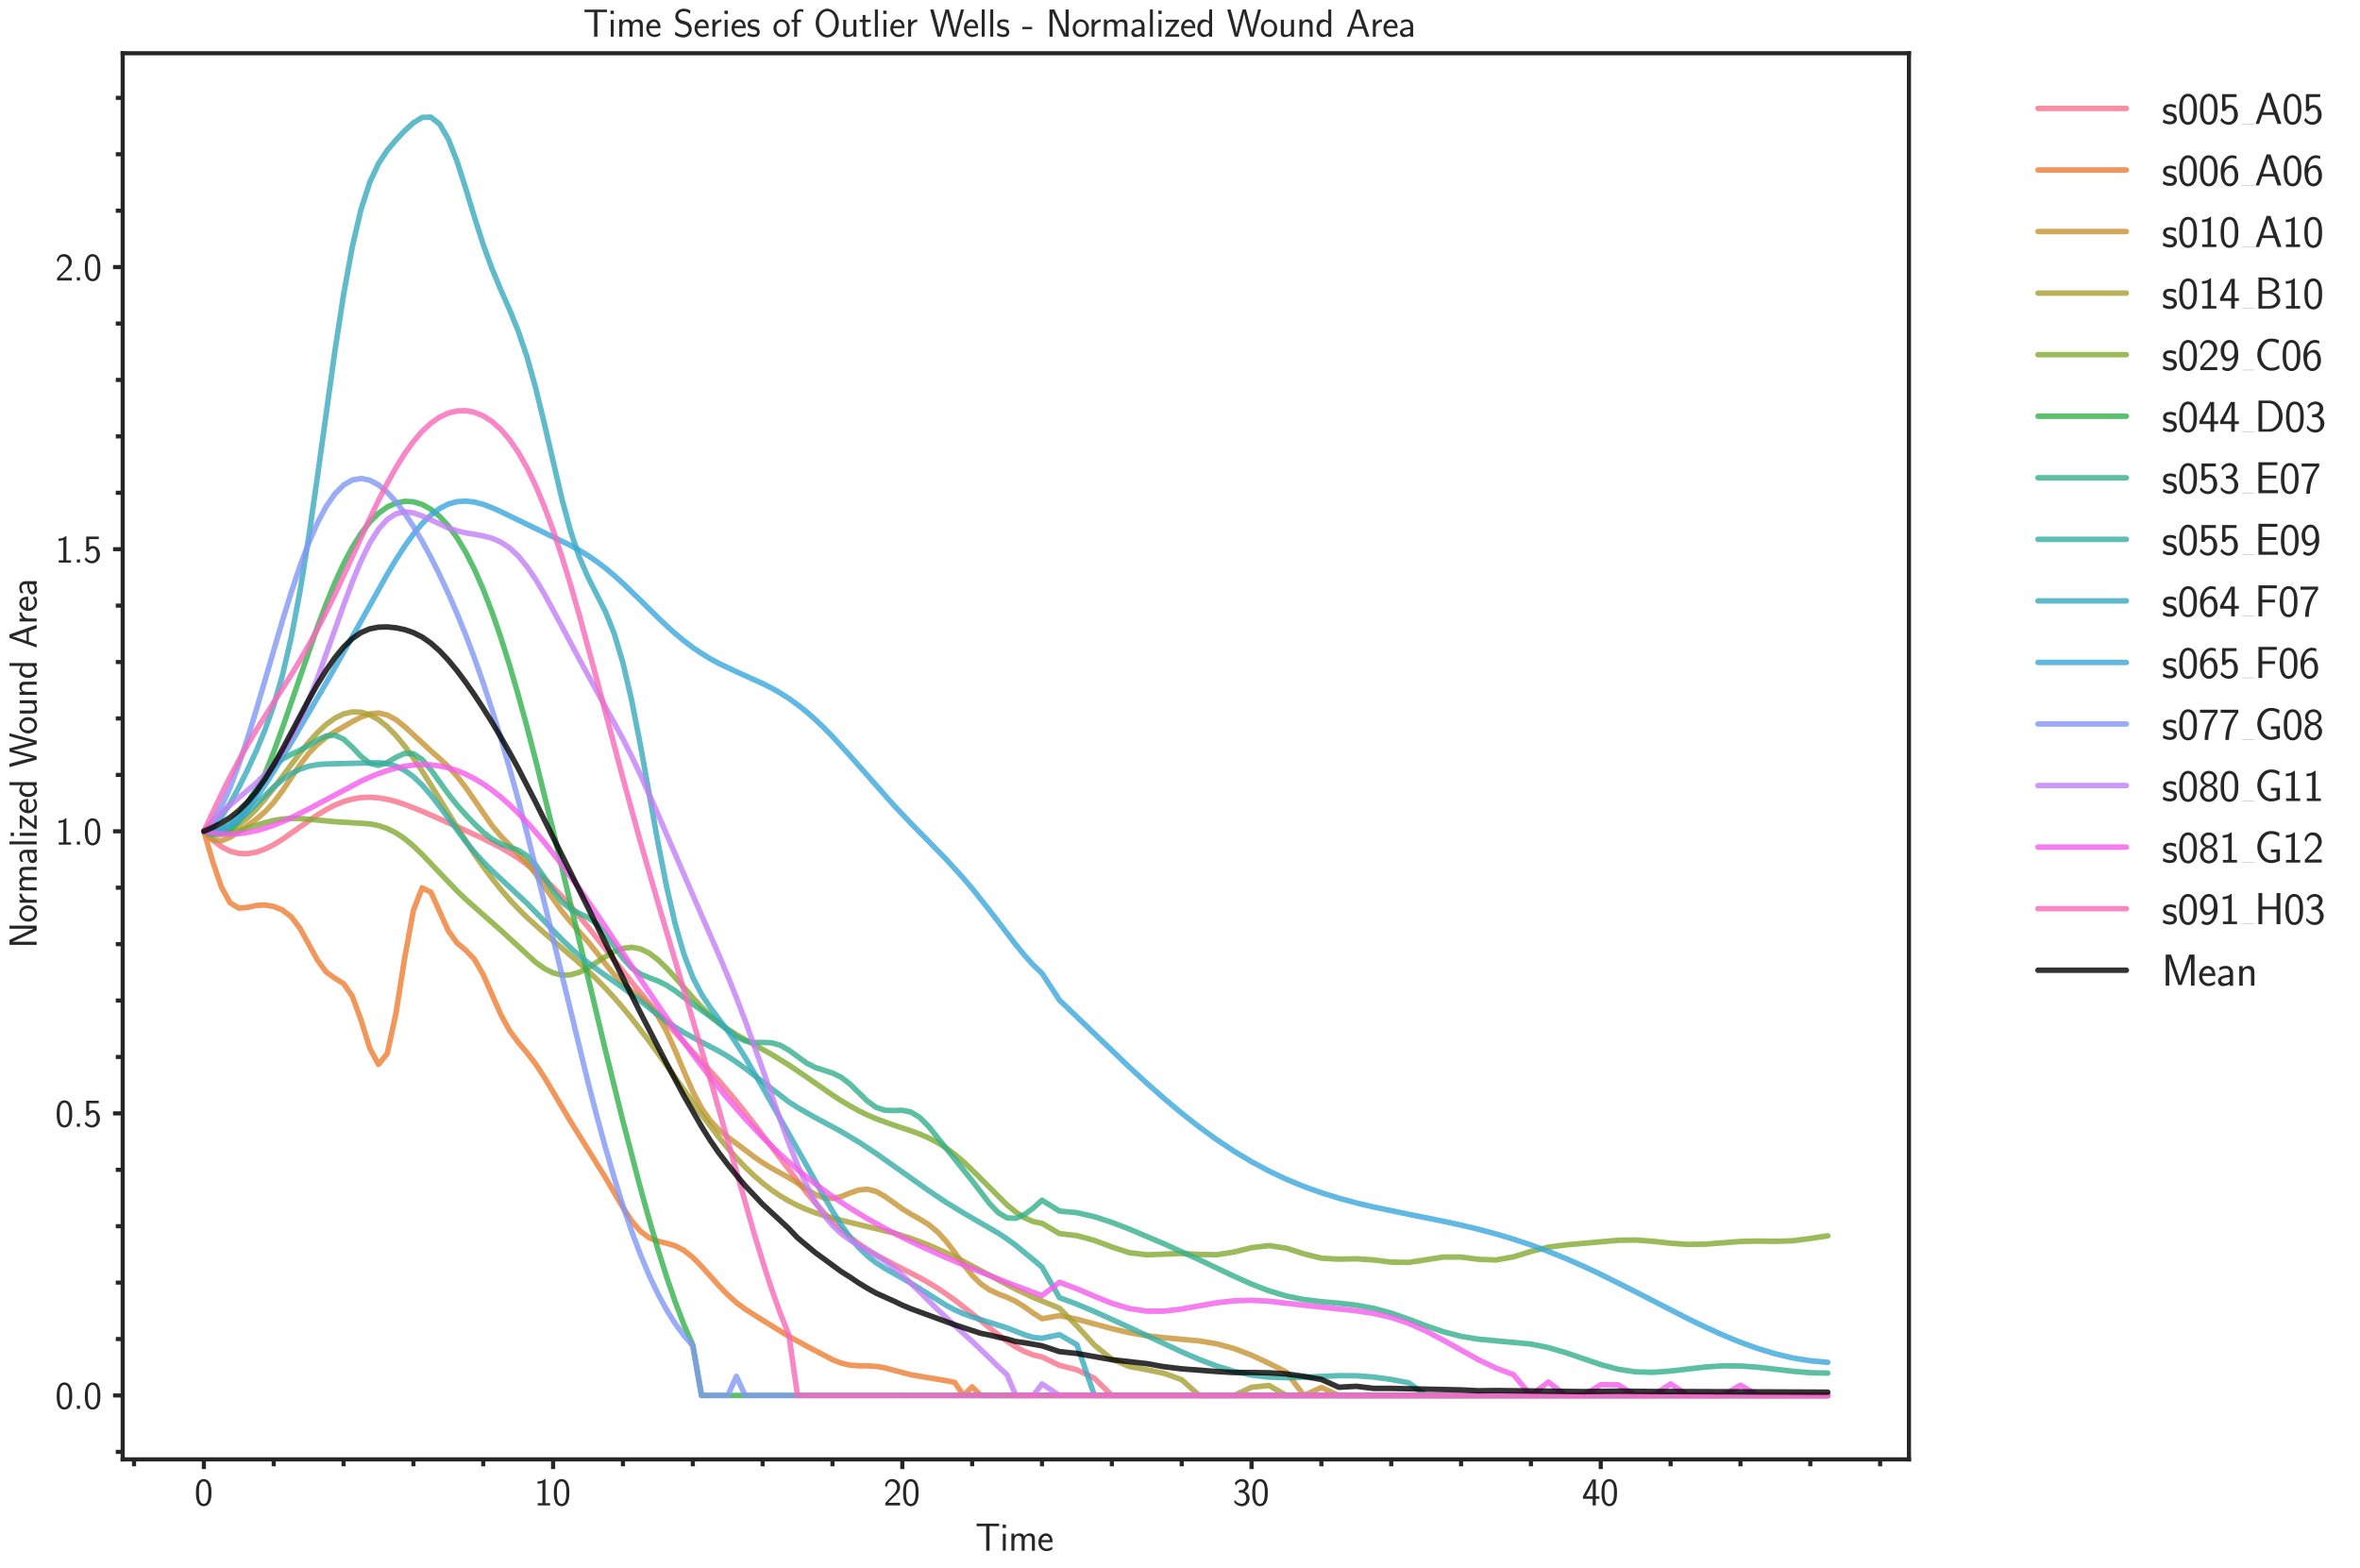 <?xml version="1.0" encoding="utf-8" standalone="no"?>
<!DOCTYPE svg PUBLIC "-//W3C//DTD SVG 1.1//EN"
  "http://www.w3.org/Graphics/SVG/1.1/DTD/svg11.dtd">
<svg xmlns:xlink="http://www.w3.org/1999/xlink" width="854.955pt" height="568.08pt" viewBox="0 0 854.955 568.08" xmlns="http://www.w3.org/2000/svg" version="1.1">
 <defs>
  <style type="text/css">*{stroke-linejoin: round; stroke-linecap: butt}</style>
 </defs>
 <g id="figure_1">
  <g id="patch_1">
   <path d="M -0 568.08 
L 854.955 568.08 
L 854.955 0 
L -0 0 
z
" style="fill: #ffffff"/>
  </g>
  <g id="axes_1">
   <g id="patch_2">
    <path d="M 44.448 528.684 
L 691.552 528.684 
L 691.552 19.286 
L 44.448 19.286 
z
" style="fill: #ffffff"/>
   </g>
   <g id="matplotlib.axis_1">
    <g id="xtick_1">
     <g id="line2d_1">
      <defs>
       <path id="m190180e52d" d="M 0 0 
L 0 3.5 
" style="stroke: #262626; stroke-width: 1.5"/>
      </defs>
      <g>
       <use xlink:href="#m190180e52d" x="73.862" y="528.684" style="fill: #262626; stroke: #262626; stroke-width: 1.5"/>
      </g>
     </g>
     <g id="text_1">
      <!-- $\mathdefault{0}$ -->
      <g style="fill: #262626" transform="translate(70.448 545.37) scale(0.14 -0.14)">
       <defs>
        <path id="CMSS17-30" d="M 2758 2073 
C 2758 2439 2752 3120 2490 3647 
C 2227 4153 1805 4288 1504 4288 
C 1069 4288 698 4031 506 3621 
C 301 3191 243 2748 243 2073 
C 243 1611 262 1046 493 551 
C 755 6 1197 -128 1498 -128 
C 1894 -128 2278 83 2496 525 
C 2720 988 2758 1495 2758 2073 
z
M 1498 262 
C 1011 262 864 821 819 1007 
C 742 1328 730 1636 730 2144 
C 730 2542 730 2992 851 3345 
C 998 3756 1254 3897 1498 3897 
C 1971 3897 2125 3422 2176 3255 
C 2272 2915 2272 2516 2272 2144 
C 2272 1546 2272 262 1498 262 
z
" transform="scale(0.016)"/>
       </defs>
       <use xlink:href="#CMSS17-30" transform="scale(0.996)"/>
      </g>
     </g>
    </g>
    <g id="xtick_2">
     <g id="line2d_2">
      <g>
       <use xlink:href="#m190180e52d" x="200.373" y="528.684" style="fill: #262626; stroke: #262626; stroke-width: 1.5"/>
      </g>
     </g>
     <g id="text_2">
      <!-- $\mathdefault{10}$ -->
      <g style="fill: #262626" transform="translate(193.545 545.37) scale(0.14 -0.14)">
       <defs>
        <path id="CMSS17-31" d="M 1818 4288 
L 1696 4288 
C 1350 3949 947 3902 538 3891 
L 538 3520 
C 723 3526 1024 3539 1325 3673 
L 1325 371 
L 570 371 
L 570 0 
L 2573 0 
L 2573 371 
L 1818 371 
L 1818 4288 
z
" transform="scale(0.016)"/>
       </defs>
       <use xlink:href="#CMSS17-31" transform="scale(0.996)"/>
       <use xlink:href="#CMSS17-30" transform="translate(46.844 0) scale(0.996)"/>
      </g>
     </g>
    </g>
    <g id="xtick_3">
     <g id="line2d_3">
      <g>
       <use xlink:href="#m190180e52d" x="326.884" y="528.684" style="fill: #262626; stroke: #262626; stroke-width: 1.5"/>
      </g>
     </g>
     <g id="text_3">
      <!-- $\mathdefault{20}$ -->
      <g style="fill: #262626" transform="translate(320.056 545.37) scale(0.14 -0.14)">
       <defs>
        <path id="CMSS17-32" d="M 1651 1353 
C 1830 1538 2099 1761 2285 1984 
C 2464 2201 2701 2507 2701 2953 
C 2701 3655 2227 4288 1421 4288 
C 787 4288 422 3891 250 3272 
L 499 2928 
C 640 3508 838 3878 1338 3878 
C 1888 3878 2195 3431 2195 2940 
C 2195 2354 1747 1901 1408 1563 
C 1030 1187 659 805 301 409 
L 301 0 
L 2701 0 
L 2701 435 
L 1613 435 
C 1536 435 1459 428 1382 428 
L 742 428 
L 742 435 
L 1651 1353 
z
" transform="scale(0.016)"/>
       </defs>
       <use xlink:href="#CMSS17-32" transform="scale(0.996)"/>
       <use xlink:href="#CMSS17-30" transform="translate(46.844 0) scale(0.996)"/>
      </g>
     </g>
    </g>
    <g id="xtick_4">
     <g id="line2d_4">
      <g>
       <use xlink:href="#m190180e52d" x="453.395" y="528.684" style="fill: #262626; stroke: #262626; stroke-width: 1.5"/>
      </g>
     </g>
     <g id="text_4">
      <!-- $\mathdefault{30}$ -->
      <g style="fill: #262626" transform="translate(446.567 545.37) scale(0.14 -0.14)">
       <defs>
        <path id="CMSS17-33" d="M 1005 2060 
L 1440 2060 
C 2042 2060 2214 1532 2214 1164 
C 2214 662 1933 268 1472 268 
C 1114 268 608 449 320 926 
C 275 700 275 687 250 533 
C 550 89 1037 -128 1485 -128 
C 2214 -128 2752 481 2752 1158 
C 2752 1667 2400 2092 1920 2252 
C 2304 2463 2586 2860 2586 3321 
C 2586 3859 2093 4288 1491 4288 
C 941 4288 512 3948 333 3583 
C 378 3519 493 3334 550 3238 
C 691 3615 1056 3897 1485 3897 
C 1843 3897 2080 3660 2080 3321 
C 2080 2969 1856 2585 1478 2496 
C 1453 2496 1056 2457 1005 2451 
L 1005 2060 
z
" transform="scale(0.016)"/>
       </defs>
       <use xlink:href="#CMSS17-33" transform="scale(0.996)"/>
       <use xlink:href="#CMSS17-30" transform="translate(46.844 0) scale(0.996)"/>
      </g>
     </g>
    </g>
    <g id="xtick_5">
     <g id="line2d_5">
      <g>
       <use xlink:href="#m190180e52d" x="579.906" y="528.684" style="fill: #262626; stroke: #262626; stroke-width: 1.5"/>
      </g>
     </g>
     <g id="text_5">
      <!-- $\mathdefault{40}$ -->
      <g style="fill: #262626" transform="translate(573.077 545.37) scale(0.14 -0.14)">
       <defs>
        <path id="CMSS17-34" d="M 2253 1088 
L 2835 1088 
L 2835 1478 
L 2253 1478 
L 2253 4224 
L 1690 4224 
L 166 1478 
L 166 1088 
L 1747 1088 
L 1747 0 
L 2253 0 
L 2253 1088 
z
M 659 1478 
C 1030 2139 1766 3474 1766 3927 
L 1766 1478 
L 659 1478 
z
" transform="scale(0.016)"/>
       </defs>
       <use xlink:href="#CMSS17-34" transform="scale(0.996)"/>
       <use xlink:href="#CMSS17-30" transform="translate(46.844 0) scale(0.996)"/>
      </g>
     </g>
    </g>
    <g id="xtick_6">
     <g id="line2d_6">
      <defs>
       <path id="m7e1d8969f1" d="M 0 0 
L 0 2.5 
" style="stroke: #262626; stroke-width: 1.5"/>
      </defs>
      <g>
       <use xlink:href="#m7e1d8969f1" x="48.56" y="528.684" style="fill: #262626; stroke: #262626; stroke-width: 1.5"/>
      </g>
     </g>
    </g>
    <g id="xtick_7">
     <g id="line2d_7">
      <g>
       <use xlink:href="#m7e1d8969f1" x="99.164" y="528.684" style="fill: #262626; stroke: #262626; stroke-width: 1.5"/>
      </g>
     </g>
    </g>
    <g id="xtick_8">
     <g id="line2d_8">
      <g>
       <use xlink:href="#m7e1d8969f1" x="124.467" y="528.684" style="fill: #262626; stroke: #262626; stroke-width: 1.5"/>
      </g>
     </g>
    </g>
    <g id="xtick_9">
     <g id="line2d_9">
      <g>
       <use xlink:href="#m7e1d8969f1" x="149.769" y="528.684" style="fill: #262626; stroke: #262626; stroke-width: 1.5"/>
      </g>
     </g>
    </g>
    <g id="xtick_10">
     <g id="line2d_10">
      <g>
       <use xlink:href="#m7e1d8969f1" x="175.071" y="528.684" style="fill: #262626; stroke: #262626; stroke-width: 1.5"/>
      </g>
     </g>
    </g>
    <g id="xtick_11">
     <g id="line2d_11">
      <g>
       <use xlink:href="#m7e1d8969f1" x="225.675" y="528.684" style="fill: #262626; stroke: #262626; stroke-width: 1.5"/>
      </g>
     </g>
    </g>
    <g id="xtick_12">
     <g id="line2d_12">
      <g>
       <use xlink:href="#m7e1d8969f1" x="250.978" y="528.684" style="fill: #262626; stroke: #262626; stroke-width: 1.5"/>
      </g>
     </g>
    </g>
    <g id="xtick_13">
     <g id="line2d_13">
      <g>
       <use xlink:href="#m7e1d8969f1" x="276.28" y="528.684" style="fill: #262626; stroke: #262626; stroke-width: 1.5"/>
      </g>
     </g>
    </g>
    <g id="xtick_14">
     <g id="line2d_14">
      <g>
       <use xlink:href="#m7e1d8969f1" x="301.582" y="528.684" style="fill: #262626; stroke: #262626; stroke-width: 1.5"/>
      </g>
     </g>
    </g>
    <g id="xtick_15">
     <g id="line2d_15">
      <g>
       <use xlink:href="#m7e1d8969f1" x="352.186" y="528.684" style="fill: #262626; stroke: #262626; stroke-width: 1.5"/>
      </g>
     </g>
    </g>
    <g id="xtick_16">
     <g id="line2d_16">
      <g>
       <use xlink:href="#m7e1d8969f1" x="377.488" y="528.684" style="fill: #262626; stroke: #262626; stroke-width: 1.5"/>
      </g>
     </g>
    </g>
    <g id="xtick_17">
     <g id="line2d_17">
      <g>
       <use xlink:href="#m7e1d8969f1" x="402.791" y="528.684" style="fill: #262626; stroke: #262626; stroke-width: 1.5"/>
      </g>
     </g>
    </g>
    <g id="xtick_18">
     <g id="line2d_18">
      <g>
       <use xlink:href="#m7e1d8969f1" x="428.093" y="528.684" style="fill: #262626; stroke: #262626; stroke-width: 1.5"/>
      </g>
     </g>
    </g>
    <g id="xtick_19">
     <g id="line2d_19">
      <g>
       <use xlink:href="#m7e1d8969f1" x="478.697" y="528.684" style="fill: #262626; stroke: #262626; stroke-width: 1.5"/>
      </g>
     </g>
    </g>
    <g id="xtick_20">
     <g id="line2d_20">
      <g>
       <use xlink:href="#m7e1d8969f1" x="503.999" y="528.684" style="fill: #262626; stroke: #262626; stroke-width: 1.5"/>
      </g>
     </g>
    </g>
    <g id="xtick_21">
     <g id="line2d_21">
      <g>
       <use xlink:href="#m7e1d8969f1" x="529.302" y="528.684" style="fill: #262626; stroke: #262626; stroke-width: 1.5"/>
      </g>
     </g>
    </g>
    <g id="xtick_22">
     <g id="line2d_22">
      <g>
       <use xlink:href="#m7e1d8969f1" x="554.604" y="528.684" style="fill: #262626; stroke: #262626; stroke-width: 1.5"/>
      </g>
     </g>
    </g>
    <g id="xtick_23">
     <g id="line2d_23">
      <g>
       <use xlink:href="#m7e1d8969f1" x="605.208" y="528.684" style="fill: #262626; stroke: #262626; stroke-width: 1.5"/>
      </g>
     </g>
    </g>
    <g id="xtick_24">
     <g id="line2d_24">
      <g>
       <use xlink:href="#m7e1d8969f1" x="630.51" y="528.684" style="fill: #262626; stroke: #262626; stroke-width: 1.5"/>
      </g>
     </g>
    </g>
    <g id="xtick_25">
     <g id="line2d_25">
      <g>
       <use xlink:href="#m7e1d8969f1" x="655.813" y="528.684" style="fill: #262626; stroke: #262626; stroke-width: 1.5"/>
      </g>
     </g>
    </g>
    <g id="xtick_26">
     <g id="line2d_26">
      <g>
       <use xlink:href="#m7e1d8969f1" x="681.115" y="528.684" style="fill: #262626; stroke: #262626; stroke-width: 1.5"/>
      </g>
     </g>
    </g>
    <g id="text_6">
     <!-- Time -->
     <g style="fill: #262626" transform="translate(353.302 561.768) scale(0.14 -0.14)">
      <defs>
       <path id="CMSS17-54" d="M 2317 3987 
L 2848 3987 
C 2925 3987 3002 3980 3078 3980 
L 3878 3980 
L 3878 4396 
L 218 4396 
L 218 3980 
L 1018 3980 
C 1094 3980 1171 3987 1248 3987 
L 1779 3987 
L 1779 0 
L 2317 0 
L 2317 3987 
z
" transform="scale(0.016)"/>
       <path id="CMSS17-69" d="M 979 4224 
L 442 4224 
L 442 3686 
L 979 3686 
L 979 4224 
z
M 947 2752 
L 474 2752 
L 474 0 
L 947 0 
L 947 2752 
z
" transform="scale(0.016)"/>
       <path id="CMSS17-6d" d="M 4288 1878 
C 4288 2309 4179 2816 3462 2816 
C 2982 2816 2694 2515 2566 2328 
C 2451 2668 2182 2816 1798 2816 
C 1363 2816 1088 2566 941 2386 
L 941 2783 
L 474 2783 
L 474 0 
L 960 0 
L 960 1556 
C 960 1936 1101 2425 1555 2425 
C 2138 2425 2138 2013 2138 1826 
L 2138 0 
L 2624 0 
L 2624 1556 
C 2624 1936 2765 2425 3219 2425 
C 3802 2425 3802 2013 3802 1826 
L 3802 0 
L 4288 0 
L 4288 1878 
z
" transform="scale(0.016)"/>
       <path id="CMSS17-65" d="M 2502 1375 
C 2502 1587 2490 2001 2285 2347 
C 2061 2713 1696 2816 1421 2816 
C 755 2816 192 2184 192 1363 
C 192 579 774 -64 1510 -64 
C 1798 -64 2150 19 2470 249 
C 2470 275 2458 414 2451 421 
C 2451 433 2432 629 2432 655 
C 2125 408 1773 326 1517 326 
C 1107 326 666 667 646 1375 
L 2502 1375 
z
M 698 1728 
C 781 2086 1062 2425 1421 2425 
C 1517 2425 1965 2412 2080 1728 
L 698 1728 
z
" transform="scale(0.016)"/>
      </defs>
      <use xlink:href="#CMSS17-54" transform="scale(0.996)"/>
      <use xlink:href="#CMSS17-69" transform="translate(63.819 0) scale(0.996)"/>
      <use xlink:href="#CMSS17-6d" transform="translate(86 0) scale(0.996)"/>
      <use xlink:href="#CMSS17-65" transform="translate(160.229 0) scale(0.996)"/>
     </g>
    </g>
   </g>
   <g id="matplotlib.axis_2">
    <g id="ytick_1">
     <g id="line2d_27">
      <defs>
       <path id="m2c84924396" d="M 0 0 
L -3.5 0 
" style="stroke: #262626; stroke-width: 1.5"/>
      </defs>
      <g>
       <use xlink:href="#m2c84924396" x="44.448" y="505.53" style="fill: #262626; stroke: #262626; stroke-width: 1.5"/>
      </g>
     </g>
     <g id="text_7">
      <!-- $\mathdefault{0.0}$ -->
      <g style="fill: #262626" transform="translate(19.998 510.373) scale(0.14 -0.14)">
       <defs>
        <path id="CMSS17-2e" d="M 1088 512 
L 576 512 
L 576 0 
L 1088 0 
L 1088 512 
z
" transform="scale(0.016)"/>
       </defs>
       <use xlink:href="#CMSS17-30" transform="scale(0.996)"/>
       <use xlink:href="#CMSS17-2e" transform="translate(46.844 0) scale(0.996)"/>
       <use xlink:href="#CMSS17-30" transform="translate(72.868 0) scale(0.996)"/>
      </g>
     </g>
    </g>
    <g id="ytick_2">
     <g id="line2d_28">
      <g>
       <use xlink:href="#m2c84924396" x="44.448" y="403.338" style="fill: #262626; stroke: #262626; stroke-width: 1.5"/>
      </g>
     </g>
     <g id="text_8">
      <!-- $\mathdefault{0.5}$ -->
      <g style="fill: #262626" transform="translate(19.998 408.181) scale(0.14 -0.14)">
       <defs>
        <path id="CMSS17-35" d="M 934 3814 
L 2502 3814 
L 2502 4224 
L 467 4224 
L 467 1830 
L 896 1830 
C 1011 2103 1248 2304 1555 2304 
C 1843 2304 2163 2044 2163 1299 
C 2163 502 1709 268 1376 268 
C 966 268 589 521 422 871 
L 218 508 
C 512 51 992 -128 1376 -128 
C 2118 -128 2701 508 2701 1286 
C 2701 2083 2182 2694 1562 2694 
C 1338 2694 1120 2617 934 2464 
L 934 3814 
z
" transform="scale(0.016)"/>
       </defs>
       <use xlink:href="#CMSS17-30" transform="scale(0.996)"/>
       <use xlink:href="#CMSS17-2e" transform="translate(46.844 0) scale(0.996)"/>
       <use xlink:href="#CMSS17-35" transform="translate(72.868 0) scale(0.996)"/>
      </g>
     </g>
    </g>
    <g id="ytick_3">
     <g id="line2d_29">
      <g>
       <use xlink:href="#m2c84924396" x="44.448" y="301.147" style="fill: #262626; stroke: #262626; stroke-width: 1.5"/>
      </g>
     </g>
     <g id="text_9">
      <!-- $\mathdefault{1.0}$ -->
      <g style="fill: #262626" transform="translate(19.998 305.99) scale(0.14 -0.14)">
       <use xlink:href="#CMSS17-31" transform="scale(0.996)"/>
       <use xlink:href="#CMSS17-2e" transform="translate(46.844 0) scale(0.996)"/>
       <use xlink:href="#CMSS17-30" transform="translate(72.868 0) scale(0.996)"/>
      </g>
     </g>
    </g>
    <g id="ytick_4">
     <g id="line2d_30">
      <g>
       <use xlink:href="#m2c84924396" x="44.448" y="198.956" style="fill: #262626; stroke: #262626; stroke-width: 1.5"/>
      </g>
     </g>
     <g id="text_10">
      <!-- $\mathdefault{1.5}$ -->
      <g style="fill: #262626" transform="translate(19.998 203.798) scale(0.14 -0.14)">
       <use xlink:href="#CMSS17-31" transform="scale(0.996)"/>
       <use xlink:href="#CMSS17-2e" transform="translate(46.844 0) scale(0.996)"/>
       <use xlink:href="#CMSS17-35" transform="translate(72.868 0) scale(0.996)"/>
      </g>
     </g>
    </g>
    <g id="ytick_5">
     <g id="line2d_31">
      <g>
       <use xlink:href="#m2c84924396" x="44.448" y="96.764" style="fill: #262626; stroke: #262626; stroke-width: 1.5"/>
      </g>
     </g>
     <g id="text_11">
      <!-- $\mathdefault{2.0}$ -->
      <g style="fill: #262626" transform="translate(19.998 101.607) scale(0.14 -0.14)">
       <use xlink:href="#CMSS17-32" transform="scale(0.996)"/>
       <use xlink:href="#CMSS17-2e" transform="translate(46.844 0) scale(0.996)"/>
       <use xlink:href="#CMSS17-30" transform="translate(72.868 0) scale(0.996)"/>
      </g>
     </g>
    </g>
    <g id="ytick_6">
     <g id="line2d_32">
      <defs>
       <path id="me97a5649c1" d="M 0 0 
L -2.5 0 
" style="stroke: #262626; stroke-width: 1.5"/>
      </defs>
      <g>
       <use xlink:href="#me97a5649c1" x="44.448" y="525.968" style="fill: #262626; stroke: #262626; stroke-width: 1.5"/>
      </g>
     </g>
    </g>
    <g id="ytick_7">
     <g id="line2d_33">
      <g>
       <use xlink:href="#me97a5649c1" x="44.448" y="485.091" style="fill: #262626; stroke: #262626; stroke-width: 1.5"/>
      </g>
     </g>
    </g>
    <g id="ytick_8">
     <g id="line2d_34">
      <g>
       <use xlink:href="#me97a5649c1" x="44.448" y="464.653" style="fill: #262626; stroke: #262626; stroke-width: 1.5"/>
      </g>
     </g>
    </g>
    <g id="ytick_9">
     <g id="line2d_35">
      <g>
       <use xlink:href="#me97a5649c1" x="44.448" y="444.215" style="fill: #262626; stroke: #262626; stroke-width: 1.5"/>
      </g>
     </g>
    </g>
    <g id="ytick_10">
     <g id="line2d_36">
      <g>
       <use xlink:href="#me97a5649c1" x="44.448" y="423.777" style="fill: #262626; stroke: #262626; stroke-width: 1.5"/>
      </g>
     </g>
    </g>
    <g id="ytick_11">
     <g id="line2d_37">
      <g>
       <use xlink:href="#me97a5649c1" x="44.448" y="382.9" style="fill: #262626; stroke: #262626; stroke-width: 1.5"/>
      </g>
     </g>
    </g>
    <g id="ytick_12">
     <g id="line2d_38">
      <g>
       <use xlink:href="#me97a5649c1" x="44.448" y="362.462" style="fill: #262626; stroke: #262626; stroke-width: 1.5"/>
      </g>
     </g>
    </g>
    <g id="ytick_13">
     <g id="line2d_39">
      <g>
       <use xlink:href="#me97a5649c1" x="44.448" y="342.023" style="fill: #262626; stroke: #262626; stroke-width: 1.5"/>
      </g>
     </g>
    </g>
    <g id="ytick_14">
     <g id="line2d_40">
      <g>
       <use xlink:href="#me97a5649c1" x="44.448" y="321.585" style="fill: #262626; stroke: #262626; stroke-width: 1.5"/>
      </g>
     </g>
    </g>
    <g id="ytick_15">
     <g id="line2d_41">
      <g>
       <use xlink:href="#me97a5649c1" x="44.448" y="280.709" style="fill: #262626; stroke: #262626; stroke-width: 1.5"/>
      </g>
     </g>
    </g>
    <g id="ytick_16">
     <g id="line2d_42">
      <g>
       <use xlink:href="#me97a5649c1" x="44.448" y="260.27" style="fill: #262626; stroke: #262626; stroke-width: 1.5"/>
      </g>
     </g>
    </g>
    <g id="ytick_17">
     <g id="line2d_43">
      <g>
       <use xlink:href="#me97a5649c1" x="44.448" y="239.832" style="fill: #262626; stroke: #262626; stroke-width: 1.5"/>
      </g>
     </g>
    </g>
    <g id="ytick_18">
     <g id="line2d_44">
      <g>
       <use xlink:href="#me97a5649c1" x="44.448" y="219.394" style="fill: #262626; stroke: #262626; stroke-width: 1.5"/>
      </g>
     </g>
    </g>
    <g id="ytick_19">
     <g id="line2d_45">
      <g>
       <use xlink:href="#me97a5649c1" x="44.448" y="178.517" style="fill: #262626; stroke: #262626; stroke-width: 1.5"/>
      </g>
     </g>
    </g>
    <g id="ytick_20">
     <g id="line2d_46">
      <g>
       <use xlink:href="#me97a5649c1" x="44.448" y="158.079" style="fill: #262626; stroke: #262626; stroke-width: 1.5"/>
      </g>
     </g>
    </g>
    <g id="ytick_21">
     <g id="line2d_47">
      <g>
       <use xlink:href="#me97a5649c1" x="44.448" y="137.641" style="fill: #262626; stroke: #262626; stroke-width: 1.5"/>
      </g>
     </g>
    </g>
    <g id="ytick_22">
     <g id="line2d_48">
      <g>
       <use xlink:href="#me97a5649c1" x="44.448" y="117.202" style="fill: #262626; stroke: #262626; stroke-width: 1.5"/>
      </g>
     </g>
    </g>
    <g id="ytick_23">
     <g id="line2d_49">
      <g>
       <use xlink:href="#me97a5649c1" x="44.448" y="76.326" style="fill: #262626; stroke: #262626; stroke-width: 1.5"/>
      </g>
     </g>
    </g>
    <g id="ytick_24">
     <g id="line2d_50">
      <g>
       <use xlink:href="#me97a5649c1" x="44.448" y="55.888" style="fill: #262626; stroke: #262626; stroke-width: 1.5"/>
      </g>
     </g>
    </g>
    <g id="ytick_25">
     <g id="line2d_51">
      <g>
       <use xlink:href="#me97a5649c1" x="44.448" y="35.449" style="fill: #262626; stroke: #262626; stroke-width: 1.5"/>
      </g>
     </g>
    </g>
    <g id="text_12">
     <!-- Normalized Wound Area -->
     <g style="fill: #262626" transform="translate(13.286 343.529) rotate(-90) scale(0.14 -0.14)">
      <defs>
       <path id="CMSS17-4e" d="M 1466 4179 
L 1350 4416 
L 563 4416 
L 563 0 
L 1062 0 
L 1062 3925 
L 1069 3931 
C 1114 3817 1139 3759 1402 3193 
L 2771 236 
L 2886 0 
L 3674 0 
L 3674 4416 
L 3174 4416 
L 3174 490 
L 3168 484 
C 3123 598 3098 655 2835 1222 
L 1466 4179 
z
" transform="scale(0.016)"/>
       <path id="CMSS17-6f" d="M 2829 1356 
C 2829 2175 2221 2816 1504 2816 
C 768 2816 173 2156 173 1356 
C 173 544 787 -64 1498 -64 
C 2227 -64 2829 563 2829 1356 
z
M 1504 339 
C 1050 339 659 710 659 1407 
C 659 2150 1114 2425 1498 2425 
C 1914 2425 2342 2124 2342 1407 
C 2342 684 1926 339 1504 339 
z
" transform="scale(0.016)"/>
       <path id="CMSS17-72" d="M 954 1369 
C 954 1974 1395 2379 1958 2392 
L 1958 2816 
C 1549 2809 1165 2604 934 2270 
L 934 2783 
L 480 2783 
L 480 0 
L 954 0 
L 954 1369 
z
" transform="scale(0.016)"/>
       <path id="CMSS17-61" d="M 2406 1789 
C 2406 2399 1978 2816 1402 2816 
C 1120 2816 813 2764 461 2559 
L 499 2133 
C 659 2250 934 2438 1395 2438 
C 1722 2438 1920 2185 1920 1782 
L 1920 1536 
C 896 1504 256 1209 256 711 
C 256 452 416 -64 947 -64 
C 1043 -64 1562 -52 1933 224 
L 1933 -13 
L 2406 -13 
L 2406 1789 
z
M 1920 824 
C 1920 711 1920 559 1728 446 
C 1562 339 1350 326 1261 326 
C 941 326 723 503 723 723 
C 723 1165 1722 1209 1920 1216 
L 1920 824 
z
" transform="scale(0.016)"/>
       <path id="CMSS17-6c" d="M 947 4416 
L 474 4416 
L 474 0 
L 947 0 
L 947 4416 
z
" transform="scale(0.016)"/>
       <path id="CMSS17-7a" d="M 2400 2502 
L 2400 2752 
L 250 2752 
L 250 2367 
L 1069 2367 
C 1146 2367 1222 2374 1299 2374 
L 1747 2374 
L 166 262 
L 166 0 
L 2419 0 
L 2419 396 
L 1549 396 
C 1472 396 1395 390 1318 390 
L 826 390 
L 2400 2502 
z
" transform="scale(0.016)"/>
       <path id="CMSS17-64" d="M 2611 4416 
L 2138 4416 
L 2138 2495 
C 1939 2662 1613 2816 1254 2816 
C 672 2816 211 2179 211 1375 
C 211 572 666 -64 1235 -64 
C 1677 -64 1971 172 2125 307 
L 2125 -13 
L 2611 -13 
L 2611 4416 
z
M 2125 851 
C 2125 760 2125 663 1926 488 
C 1798 378 1645 326 1498 326 
C 1152 326 698 585 698 1369 
C 698 2185 1210 2425 1562 2425 
C 1798 2425 1990 2308 2125 2114 
L 2125 851 
z
" transform="scale(0.016)"/>
       <path id="CMSS17-57" d="M 5581 4416 
L 5094 4416 
L 4557 2436 
C 4474 2118 4397 1800 4320 1482 
C 4205 1012 4122 681 4109 516 
L 4102 516 
C 4090 687 4006 1050 3904 1457 
C 3827 1794 3744 2131 3654 2462 
L 3123 4416 
L 2586 4416 
L 2080 2564 
L 1824 1552 
C 1632 751 1626 636 1613 509 
L 1606 509 
C 1606 547 1581 757 1402 1501 
C 1312 1870 1222 2246 1126 2602 
L 634 4416 
L 83 4416 
L 1299 0 
L 1830 0 
L 2336 1838 
L 2592 2850 
C 2765 3562 2803 3740 2816 3899 
L 2822 3899 
C 2822 3874 2880 3473 3130 2544 
L 3808 0 
L 4365 0 
L 5581 4416 
z
" transform="scale(0.016)"/>
       <path id="CMSS17-75" d="M 2618 2752 
L 2131 2752 
L 2131 976 
C 2131 500 1786 307 1421 307 
C 998 307 960 448 960 712 
L 960 2752 
L 474 2752 
L 474 680 
C 474 179 646 -64 1088 -64 
C 1306 -64 1798 -13 2144 307 
L 2144 -13 
L 2618 -13 
L 2618 2752 
z
" transform="scale(0.016)"/>
       <path id="CMSS17-6e" d="M 2618 1878 
C 2618 2283 2522 2816 1798 2816 
C 1389 2816 1120 2604 941 2386 
L 941 2783 
L 474 2783 
L 474 0 
L 960 0 
L 960 1556 
C 960 1962 1114 2425 1549 2425 
C 2112 2425 2131 2045 2131 1826 
L 2131 0 
L 2618 0 
L 2618 1878 
z
" transform="scale(0.016)"/>
       <path id="CMSS17-41" d="M 2272 4416 
L 1722 4416 
L 166 0 
L 653 0 
L 1101 1280 
L 2816 1280 
L 3270 0 
L 3827 0 
L 2272 4416 
z
M 2694 1638 
L 1222 1638 
C 1530 2530 1914 3638 1958 3924 
L 1965 3924 
C 2010 3663 2138 3281 2246 2956 
L 2694 1638 
z
" transform="scale(0.016)"/>
      </defs>
      <use xlink:href="#CMSS17-4e" transform="scale(0.996)"/>
      <use xlink:href="#CMSS17-6f" transform="translate(66.062 0) scale(0.996)"/>
      <use xlink:href="#CMSS17-72" transform="translate(110.303 0) scale(0.996)"/>
      <use xlink:href="#CMSS17-6d" transform="translate(142.212 0) scale(0.996)"/>
      <use xlink:href="#CMSS17-61" transform="translate(216.442 0) scale(0.996)"/>
      <use xlink:href="#CMSS17-6c" transform="translate(261.364 0) scale(0.996)"/>
      <use xlink:href="#CMSS17-69" transform="translate(283.544 0) scale(0.996)"/>
      <use xlink:href="#CMSS17-7a" transform="translate(305.725 0) scale(0.996)"/>
      <use xlink:href="#CMSS17-65" transform="translate(346.403 0) scale(0.996)"/>
      <use xlink:href="#CMSS17-64" transform="translate(388.042 0) scale(0.996)"/>
      <use xlink:href="#CMSS17-57" transform="translate(467.476 0) scale(0.996)"/>
      <use xlink:href="#CMSS17-6f" transform="translate(553.116 0) scale(0.996)"/>
      <use xlink:href="#CMSS17-75" transform="translate(599.959 0) scale(0.996)"/>
      <use xlink:href="#CMSS17-6e" transform="translate(648.164 0) scale(0.996)"/>
      <use xlink:href="#CMSS17-64" transform="translate(696.369 0) scale(0.996)"/>
      <use xlink:href="#CMSS17-41" transform="translate(775.803 0) scale(0.996)"/>
      <use xlink:href="#CMSS17-72" transform="translate(838.021 0) scale(0.996)"/>
      <use xlink:href="#CMSS17-65" transform="translate(869.931 0) scale(0.996)"/>
      <use xlink:href="#CMSS17-61" transform="translate(911.57 0) scale(0.996)"/>
     </g>
    </g>
   </g>
   <g id="FillBetweenPolyCollection_1"/>
   <g id="FillBetweenPolyCollection_2"/>
   <g id="FillBetweenPolyCollection_3"/>
   <g id="FillBetweenPolyCollection_4"/>
   <g id="FillBetweenPolyCollection_5"/>
   <g id="FillBetweenPolyCollection_6"/>
   <g id="FillBetweenPolyCollection_7"/>
   <g id="FillBetweenPolyCollection_8"/>
   <g id="FillBetweenPolyCollection_9"/>
   <g id="FillBetweenPolyCollection_10"/>
   <g id="FillBetweenPolyCollection_11"/>
   <g id="FillBetweenPolyCollection_12"/>
   <g id="FillBetweenPolyCollection_13"/>
   <g id="FillBetweenPolyCollection_14"/>
   <g id="FillBetweenPolyCollection_15"/>
   <g id="line2d_52">
    <path d="M 73.862 301.147 
L 77.025 304.323 
L 80.188 306.721 
L 83.351 308.329 
L 86.513 309.164 
L 89.676 309.268 
L 92.839 308.712 
L 96.002 307.583 
L 99.164 305.989 
L 102.327 304.047 
L 108.653 299.609 
L 114.978 295.222 
L 118.141 293.304 
L 121.304 291.675 
L 124.467 290.389 
L 127.629 289.479 
L 130.792 288.957 
L 133.955 288.816 
L 137.118 289.033 
L 140.281 289.568 
L 143.443 290.374 
L 146.606 291.399 
L 152.932 293.887 
L 165.583 299.479 
L 175.071 303.808 
L 181.397 307.041 
L 184.559 308.873 
L 187.722 310.898 
L 190.885 313.149 
L 194.048 315.648 
L 197.21 318.41 
L 200.373 321.434 
L 203.536 324.711 
L 206.699 328.217 
L 213.024 335.776 
L 222.513 347.813 
L 228.838 355.78 
L 235.164 363.404 
L 241.489 370.621 
L 260.466 391.499 
L 266.791 399.022 
L 273.117 407.041 
L 292.094 431.931 
L 295.256 435.7 
L 298.419 439.231 
L 301.582 442.492 
L 304.745 445.463 
L 307.907 448.141 
L 311.07 450.537 
L 314.233 452.676 
L 317.396 454.597 
L 323.721 457.994 
L 333.21 462.869 
L 336.372 464.656 
L 339.535 466.591 
L 342.698 468.692 
L 345.861 470.96 
L 352.186 475.908 
L 361.675 483.576 
L 364.837 485.894 
L 368 487.943 
L 371.163 489.631 
L 374.326 490.871 
L 377.488 491.584 
L 383.814 494.62 
L 390.14 496.234 
L 396.465 499.295 
L 402.791 505.53 
L 662.138 505.53 
L 662.138 505.53 
" clip-path="url(#pa54c32bef1)" style="fill: none; stroke: #f77189; stroke-opacity: 0.8; stroke-width: 2; stroke-linecap: round"/>
   </g>
   <g id="line2d_53">
    <path d="M 73.862 301.147 
L 77.025 311.994 
L 80.188 321.367 
L 83.351 327.038 
L 86.513 328.982 
L 89.676 328.723 
L 92.839 328.012 
L 96.002 327.84 
L 99.164 328.386 
L 102.327 329.678 
L 105.49 332.124 
L 108.653 336.261 
L 114.978 347.772 
L 118.141 352.093 
L 121.304 354.373 
L 124.467 356.334 
L 127.629 360.917 
L 130.792 369.53 
L 133.955 379.707 
L 137.118 385.605 
L 140.281 381.7 
L 143.443 367.11 
L 146.606 347.03 
L 149.769 329.79 
L 152.932 321.635 
L 156.094 323.204 
L 162.42 337.223 
L 165.583 341.613 
L 168.745 344.234 
L 171.908 347.569 
L 175.071 353.117 
L 181.397 367.476 
L 184.559 373.245 
L 187.722 377.573 
L 190.885 381.333 
L 194.048 385.446 
L 197.21 390.269 
L 206.699 406.279 
L 219.35 426.624 
L 225.675 437.463 
L 228.838 442.289 
L 232.001 446.027 
L 235.164 448.415 
L 238.326 449.664 
L 241.489 450.393 
L 244.652 451.335 
L 247.815 453.001 
L 250.978 455.527 
L 254.14 458.726 
L 260.466 465.794 
L 263.629 469.055 
L 266.791 471.888 
L 269.954 474.274 
L 276.28 478.267 
L 285.768 484.114 
L 292.094 487.583 
L 301.582 492.559 
L 304.745 493.815 
L 307.907 494.539 
L 311.07 494.772 
L 314.233 494.803 
L 317.396 494.989 
L 320.559 495.535 
L 330.047 498.047 
L 336.372 499.103 
L 342.698 500.167 
L 345.861 500.79 
L 349.024 505.53 
L 352.186 502.408 
L 355.349 505.53 
L 662.138 505.53 
L 662.138 505.53 
" clip-path="url(#pa54c32bef1)" style="fill: none; stroke: #ef7d32; stroke-opacity: 0.8; stroke-width: 2; stroke-linecap: round"/>
   </g>
   <g id="line2d_54">
    <path d="M 73.862 301.147 
L 77.025 304.18 
L 80.188 304.617 
L 83.351 303.342 
L 86.513 301.3 
L 92.839 296.769 
L 96.002 294.075 
L 99.164 290.667 
L 102.327 286.465 
L 108.653 277.082 
L 111.816 272.957 
L 114.978 269.659 
L 118.141 267.131 
L 121.304 265.089 
L 127.629 261.424 
L 130.792 259.79 
L 133.955 258.634 
L 137.118 258.299 
L 140.281 259 
L 143.443 260.725 
L 146.606 263.237 
L 156.094 272.011 
L 159.257 274.795 
L 162.42 277.761 
L 165.583 281.218 
L 168.745 285.319 
L 178.234 299.053 
L 181.397 302.822 
L 190.885 312.579 
L 194.048 316.609 
L 203.536 330.099 
L 206.699 333.969 
L 213.024 341.174 
L 216.187 345.085 
L 219.35 349.189 
L 222.513 353.107 
L 225.675 356.43 
L 228.838 359.054 
L 232.001 361.361 
L 235.164 364.111 
L 238.326 368.083 
L 241.489 373.669 
L 244.652 380.64 
L 247.815 388.216 
L 250.978 395.405 
L 254.14 401.424 
L 257.303 405.982 
L 260.466 409.301 
L 263.629 411.898 
L 273.117 419.031 
L 276.28 421.224 
L 279.443 423.14 
L 285.768 426.634 
L 288.931 428.606 
L 292.094 430.725 
L 295.256 432.656 
L 298.419 433.925 
L 301.582 434.19 
L 304.745 433.472 
L 307.907 432.212 
L 311.07 431.11 
L 314.233 430.811 
L 317.396 431.623 
L 320.559 433.402 
L 326.884 437.929 
L 330.047 439.883 
L 333.21 441.639 
L 336.372 443.587 
L 339.535 446.166 
L 342.698 449.593 
L 345.861 453.715 
L 349.024 458.054 
L 352.186 462.01 
L 355.349 465.129 
L 358.512 467.292 
L 361.675 468.75 
L 364.837 469.987 
L 368 471.479 
L 371.163 473.453 
L 374.326 475.73 
L 377.488 477.722 
L 383.814 476.619 
L 390.14 477.912 
L 402.791 481.309 
L 409.116 482.801 
L 415.442 483.9 
L 421.767 484.618 
L 434.418 485.768 
L 440.744 486.819 
L 447.069 488.522 
L 453.395 490.928 
L 459.721 493.885 
L 466.046 497.078 
L 472.372 505.53 
L 478.697 502.643 
L 485.023 505.53 
L 662.138 505.53 
L 662.138 505.53 
" clip-path="url(#pa54c32bef1)" style="fill: none; stroke: #c69432; stroke-opacity: 0.8; stroke-width: 2; stroke-linecap: round"/>
   </g>
   <g id="line2d_55">
    <path d="M 73.862 301.147 
L 77.025 301.775 
L 80.188 301.583 
L 83.351 300.574 
L 86.513 298.785 
L 89.676 296.278 
L 92.839 293.148 
L 96.002 289.511 
L 99.164 285.504 
L 108.653 272.824 
L 111.816 268.914 
L 114.978 265.418 
L 118.141 262.469 
L 121.304 260.178 
L 124.467 258.635 
L 127.629 257.899 
L 130.792 258.001 
L 133.955 258.946 
L 137.118 260.708 
L 140.281 263.236 
L 143.443 266.458 
L 146.606 270.282 
L 149.769 274.604 
L 152.932 279.31 
L 159.257 289.413 
L 165.583 299.707 
L 171.908 309.469 
L 175.071 313.992 
L 178.234 318.23 
L 181.397 322.168 
L 184.559 325.812 
L 187.722 329.181 
L 190.885 332.308 
L 197.21 338.024 
L 209.862 348.835 
L 213.024 351.721 
L 216.187 354.767 
L 219.35 357.999 
L 222.513 361.435 
L 225.675 365.081 
L 228.838 368.933 
L 235.164 377.186 
L 241.489 385.972 
L 254.14 403.787 
L 260.466 412.069 
L 263.629 415.905 
L 266.791 419.496 
L 269.954 422.817 
L 273.117 425.853 
L 276.28 428.594 
L 279.443 431.04 
L 282.605 433.198 
L 285.768 435.082 
L 288.931 436.713 
L 292.094 438.116 
L 295.256 439.32 
L 298.419 440.358 
L 304.745 442.073 
L 323.721 446.653 
L 330.047 448.644 
L 336.372 451.034 
L 342.698 453.821 
L 349.024 456.946 
L 358.512 462.01 
L 368 467.034 
L 374.326 470.024 
L 383.814 473.909 
L 390.14 480.35 
L 396.465 487.253 
L 402.791 492.394 
L 409.116 495.041 
L 415.442 496.196 
L 421.767 497.522 
L 428.093 499.818 
L 434.418 505.53 
L 447.069 505.53 
L 453.395 502.549 
L 459.721 501.908 
L 466.046 505.53 
L 662.138 505.53 
L 662.138 505.53 
" clip-path="url(#pa54c32bef1)" style="fill: none; stroke: #a79f31; stroke-opacity: 0.8; stroke-width: 2; stroke-linecap: round"/>
   </g>
   <g id="line2d_56">
    <path d="M 73.862 301.147 
L 77.025 301.747 
L 80.188 301.9 
L 83.351 301.609 
L 86.513 300.945 
L 92.839 299.007 
L 96.002 298.037 
L 99.164 297.246 
L 102.327 296.719 
L 105.49 296.484 
L 108.653 296.516 
L 114.978 297.071 
L 121.304 297.672 
L 133.955 298.46 
L 137.118 299.083 
L 140.281 300.139 
L 143.443 301.716 
L 146.606 303.844 
L 149.769 306.481 
L 152.932 309.523 
L 165.583 322.769 
L 168.745 325.784 
L 175.071 331.397 
L 181.397 336.99 
L 194.048 348.594 
L 197.21 350.859 
L 200.373 352.465 
L 203.536 353.255 
L 206.699 353.162 
L 209.862 352.234 
L 213.024 350.636 
L 219.35 346.562 
L 222.513 344.765 
L 225.675 343.557 
L 228.838 343.173 
L 232.001 343.74 
L 235.164 345.267 
L 238.326 347.65 
L 241.489 350.7 
L 244.652 354.176 
L 250.978 361.426 
L 254.14 364.798 
L 257.303 367.834 
L 260.466 370.497 
L 263.629 372.807 
L 266.791 374.833 
L 273.117 378.402 
L 279.443 381.92 
L 285.768 385.813 
L 292.094 390.106 
L 301.582 396.69 
L 304.745 398.738 
L 307.907 400.643 
L 311.07 402.377 
L 314.233 403.925 
L 317.396 405.29 
L 323.721 407.583 
L 330.047 409.676 
L 333.21 410.846 
L 336.372 412.216 
L 339.535 413.863 
L 342.698 415.843 
L 345.861 418.182 
L 349.024 420.869 
L 352.186 423.852 
L 364.837 436.503 
L 368 439.098 
L 371.163 441.157 
L 374.326 442.55 
L 377.488 443.174 
L 383.814 446.883 
L 390.14 447.631 
L 396.465 449.353 
L 402.791 451.735 
L 409.116 453.802 
L 415.442 454.571 
L 428.093 454.083 
L 434.418 454.45 
L 440.744 454.543 
L 447.069 453.566 
L 453.395 451.998 
L 459.721 451.24 
L 466.046 452.188 
L 472.372 454.22 
L 478.697 455.794 
L 485.023 456.145 
L 491.348 456.017 
L 497.674 456.436 
L 503.999 457.227 
L 510.325 457.326 
L 522.976 455.374 
L 529.302 455.394 
L 535.627 456.205 
L 541.953 456.454 
L 548.278 455.306 
L 554.604 453.368 
L 560.929 451.8 
L 567.255 450.981 
L 579.906 449.859 
L 586.232 449.312 
L 592.557 449.214 
L 598.883 449.682 
L 605.208 450.379 
L 611.534 450.805 
L 617.859 450.71 
L 630.51 449.731 
L 636.836 449.583 
L 643.161 449.691 
L 649.487 449.49 
L 655.813 448.652 
L 662.138 447.702 
L 662.138 447.702 
" clip-path="url(#pa54c32bef1)" style="fill: none; stroke: #82a931; stroke-opacity: 0.8; stroke-width: 2; stroke-linecap: round"/>
   </g>
   <g id="line2d_57">
    <path d="M 73.862 301.147 
L 77.025 302.355 
L 80.188 302.216 
L 83.351 300.635 
L 86.513 297.584 
L 89.676 293.1 
L 92.839 287.286 
L 96.002 280.302 
L 99.164 272.356 
L 102.327 263.692 
L 114.978 227.162 
L 118.141 218.789 
L 121.304 211.109 
L 124.467 204.245 
L 127.629 198.275 
L 130.792 193.238 
L 133.955 189.141 
L 137.118 185.965 
L 140.281 183.676 
L 143.443 182.237 
L 146.606 181.614 
L 149.769 181.784 
L 152.932 182.741 
L 156.094 184.493 
L 159.257 187.066 
L 162.42 190.496 
L 165.583 194.825 
L 168.745 200.091 
L 171.908 206.325 
L 175.071 213.54 
L 178.234 221.729 
L 181.397 230.859 
L 184.559 240.874 
L 187.722 251.694 
L 190.885 263.219 
L 194.048 275.338 
L 200.373 300.884 
L 209.862 340.816 
L 219.35 380.601 
L 225.675 406.179 
L 232.001 430.384 
L 235.164 441.761 
L 238.326 452.521 
L 241.489 462.555 
L 244.652 471.751 
L 247.815 480.009 
L 250.978 487.244 
L 254.14 505.53 
L 662.138 505.53 
L 662.138 505.53 
" clip-path="url(#pa54c32bef1)" style="fill: none; stroke: #32b24e; stroke-opacity: 0.8; stroke-width: 2; stroke-linecap: round"/>
   </g>
   <g id="line2d_58">
    <path d="M 73.862 301.147 
L 77.025 301.033 
L 80.188 300.316 
L 83.351 298.451 
L 86.513 295.202 
L 89.676 290.783 
L 92.839 285.833 
L 96.002 281.185 
L 99.164 277.506 
L 102.327 274.99 
L 105.49 273.295 
L 108.653 271.803 
L 111.816 270.054 
L 114.978 268.112 
L 118.141 266.595 
L 121.304 266.326 
L 124.467 267.777 
L 127.629 270.676 
L 130.792 274.013 
L 133.955 276.507 
L 137.118 277.261 
L 140.281 276.254 
L 143.443 274.362 
L 146.606 272.919 
L 149.769 273.047 
L 152.932 275.154 
L 156.094 278.848 
L 162.42 287.666 
L 165.583 291.623 
L 168.745 295.182 
L 171.908 298.488 
L 175.071 301.509 
L 178.234 303.992 
L 181.397 305.721 
L 187.722 308.005 
L 190.885 310.011 
L 194.048 313.367 
L 197.21 317.867 
L 200.373 322.638 
L 203.536 326.639 
L 206.699 329.309 
L 209.862 330.915 
L 213.024 332.387 
L 216.187 334.709 
L 219.35 338.3 
L 225.675 347.159 
L 228.838 350.621 
L 232.001 352.843 
L 235.164 354.187 
L 238.326 355.359 
L 241.489 356.925 
L 244.652 359.013 
L 250.978 363.726 
L 257.303 368.253 
L 266.791 375.608 
L 269.954 377.101 
L 273.117 377.662 
L 276.28 377.647 
L 279.443 377.758 
L 282.605 378.628 
L 285.768 380.431 
L 292.094 385.03 
L 295.256 386.679 
L 301.582 388.725 
L 304.745 390.264 
L 307.907 392.701 
L 314.233 398.891 
L 317.396 401.159 
L 320.559 402.215 
L 323.721 402.309 
L 326.884 402.226 
L 330.047 402.877 
L 333.21 404.821 
L 336.372 408.023 
L 352.186 427.765 
L 358.512 436.04 
L 361.675 439.34 
L 364.837 441.205 
L 368 441.346 
L 371.163 439.981 
L 374.326 437.641 
L 377.488 434.809 
L 383.814 438.725 
L 390.14 439.316 
L 396.465 440.761 
L 402.791 442.821 
L 409.116 445.257 
L 421.767 450.622 
L 434.418 456.351 
L 447.069 462.35 
L 453.395 465.181 
L 459.721 467.629 
L 466.046 469.515 
L 472.372 470.785 
L 478.697 471.556 
L 485.023 472.112 
L 491.348 472.812 
L 497.674 473.963 
L 503.999 475.697 
L 510.325 477.911 
L 516.651 480.297 
L 522.976 482.467 
L 529.302 484.114 
L 535.627 485.143 
L 554.604 486.907 
L 560.929 488.186 
L 567.255 490.033 
L 579.906 494.354 
L 586.232 496.03 
L 592.557 496.976 
L 598.883 497.137 
L 605.208 496.682 
L 617.859 495.21 
L 624.185 494.808 
L 630.51 494.846 
L 636.836 495.298 
L 649.487 496.758 
L 655.813 497.298 
L 662.138 497.424 
L 662.138 497.424 
" clip-path="url(#pa54c32bef1)" style="fill: none; stroke: #34af8a; stroke-opacity: 0.8; stroke-width: 2; stroke-linecap: round"/>
   </g>
   <g id="line2d_59">
    <path d="M 73.862 301.147 
L 77.025 301.278 
L 80.188 300.644 
L 83.351 299.222 
L 86.513 297.078 
L 89.676 294.364 
L 99.164 285.094 
L 102.327 282.417 
L 105.49 280.243 
L 108.653 278.641 
L 111.816 277.593 
L 114.978 277.01 
L 118.141 276.754 
L 137.118 276.298 
L 140.281 276.661 
L 143.443 277.54 
L 146.606 279.082 
L 149.769 281.367 
L 152.932 284.384 
L 156.094 288.032 
L 159.257 292.131 
L 168.745 304.927 
L 171.908 308.753 
L 175.071 312.227 
L 178.234 315.391 
L 190.885 327.2 
L 197.21 333.712 
L 203.536 340.302 
L 206.699 343.375 
L 209.862 346.203 
L 213.024 348.777 
L 219.35 353.373 
L 225.675 357.825 
L 232.001 362.626 
L 238.326 367.601 
L 241.489 369.958 
L 244.652 372.131 
L 247.815 374.091 
L 254.14 377.502 
L 260.466 380.815 
L 263.629 382.677 
L 266.791 384.754 
L 269.954 387.043 
L 285.768 399.175 
L 288.931 401.216 
L 295.256 404.817 
L 304.745 409.912 
L 311.07 413.697 
L 317.396 417.881 
L 326.884 424.574 
L 336.372 431.303 
L 342.698 435.543 
L 349.024 439.415 
L 361.675 446.742 
L 364.837 448.841 
L 368 451.157 
L 374.326 456.348 
L 377.488 459.018 
L 383.814 470.094 
L 390.14 472.468 
L 396.465 475.115 
L 409.116 480.863 
L 428.093 489.744 
L 434.418 492.465 
L 440.744 494.857 
L 447.069 496.78 
L 453.395 498.13 
L 459.721 498.877 
L 466.046 499.085 
L 472.372 498.913 
L 485.023 498.347 
L 491.348 498.399 
L 497.674 498.861 
L 503.999 499.742 
L 510.325 500.943 
L 516.651 505.53 
L 662.138 505.53 
L 662.138 505.53 
" clip-path="url(#pa54c32bef1)" style="fill: none; stroke: #36ada4; stroke-opacity: 0.8; stroke-width: 2; stroke-linecap: round"/>
   </g>
   <g id="line2d_60">
    <path d="M 73.862 301.147 
L 77.025 299.432 
L 80.188 295.947 
L 83.351 291.083 
L 86.513 285.288 
L 89.676 278.905 
L 92.839 272.021 
L 96.002 264.4 
L 99.164 255.497 
L 102.327 244.596 
L 105.49 231.021 
L 108.653 214.378 
L 111.816 194.76 
L 114.978 172.846 
L 121.304 127.293 
L 124.467 106.736 
L 127.629 89.385 
L 130.792 75.853 
L 133.955 66.046 
L 137.118 59.262 
L 140.281 54.474 
L 143.443 50.704 
L 146.606 47.367 
L 149.769 44.461 
L 152.932 42.536 
L 156.094 42.44 
L 159.257 44.947 
L 162.42 50.396 
L 165.583 58.492 
L 168.745 68.348 
L 171.908 78.764 
L 175.071 88.634 
L 178.234 97.333 
L 181.397 104.918 
L 184.559 112.085 
L 187.722 119.864 
L 190.885 129.188 
L 194.048 140.495 
L 197.21 153.514 
L 203.536 180.657 
L 206.699 192.361 
L 209.862 201.806 
L 213.024 209.143 
L 219.35 221.601 
L 222.513 229.548 
L 225.675 240.16 
L 228.838 253.771 
L 232.001 269.916 
L 238.326 305.031 
L 241.489 321.178 
L 244.652 334.924 
L 247.815 345.838 
L 250.978 354.062 
L 254.14 360.174 
L 257.303 364.962 
L 263.629 373.447 
L 266.791 378.043 
L 269.954 383.056 
L 276.28 393.93 
L 292.094 421.987 
L 298.419 433.328 
L 301.582 438.735 
L 304.745 443.732 
L 307.907 448.157 
L 311.07 451.91 
L 314.233 454.98 
L 317.396 457.453 
L 320.559 459.489 
L 330.047 464.855 
L 336.372 468.857 
L 342.698 472.824 
L 345.861 474.517 
L 349.024 475.929 
L 352.186 477.08 
L 364.837 481.064 
L 371.163 483.535 
L 374.326 484.491 
L 377.488 484.79 
L 383.814 483.503 
L 390.14 487.164 
L 396.465 505.53 
L 662.138 505.53 
L 662.138 505.53 
" clip-path="url(#pa54c32bef1)" style="fill: none; stroke: #37aabb; stroke-opacity: 0.8; stroke-width: 2; stroke-linecap: round"/>
   </g>
   <g id="line2d_61">
    <path d="M 73.862 301.147 
L 77.025 301.518 
L 80.188 300.805 
L 83.351 299.072 
L 86.513 296.425 
L 89.676 292.992 
L 92.839 288.921 
L 96.002 284.36 
L 99.164 279.45 
L 105.49 269.036 
L 118.141 247.443 
L 127.629 230.702 
L 140.281 208.042 
L 143.443 202.766 
L 146.606 197.868 
L 149.769 193.47 
L 152.932 189.679 
L 156.094 186.577 
L 159.257 184.215 
L 162.42 182.608 
L 165.583 181.731 
L 168.745 181.522 
L 171.908 181.892 
L 175.071 182.729 
L 178.234 183.914 
L 181.397 185.328 
L 206.699 197.589 
L 209.862 199.331 
L 213.024 201.268 
L 216.187 203.432 
L 219.35 205.839 
L 222.513 208.482 
L 225.675 211.334 
L 232.001 217.462 
L 238.326 223.713 
L 241.489 226.712 
L 244.652 229.547 
L 247.815 232.174 
L 250.978 234.567 
L 254.14 236.718 
L 257.303 238.637 
L 260.466 240.353 
L 266.791 243.348 
L 276.28 247.621 
L 279.443 249.229 
L 282.605 251.017 
L 285.768 253.025 
L 288.931 255.28 
L 292.094 257.795 
L 295.256 260.567 
L 298.419 263.582 
L 301.582 266.811 
L 307.907 273.747 
L 323.721 291.627 
L 330.047 298.296 
L 342.698 311.214 
L 349.024 318.154 
L 352.186 321.876 
L 358.512 329.825 
L 368 342.222 
L 371.163 346.087 
L 374.326 349.597 
L 377.488 352.608 
L 383.814 362.326 
L 409.116 386.573 
L 415.442 392.392 
L 421.767 397.98 
L 428.093 403.281 
L 434.418 408.249 
L 440.744 412.847 
L 447.069 417.051 
L 453.395 420.848 
L 459.721 424.236 
L 466.046 427.225 
L 472.372 429.837 
L 478.697 432.103 
L 485.023 434.064 
L 491.348 435.769 
L 497.674 437.271 
L 510.325 439.905 
L 522.976 442.443 
L 529.302 443.817 
L 535.627 445.326 
L 541.953 447.009 
L 548.278 448.896 
L 554.604 451.006 
L 560.929 453.348 
L 567.255 455.916 
L 573.58 458.698 
L 579.906 461.666 
L 592.557 468.005 
L 611.534 477.739 
L 617.859 480.799 
L 624.185 483.659 
L 630.51 486.258 
L 636.836 488.536 
L 643.161 490.442 
L 649.487 491.932 
L 655.813 492.97 
L 662.138 493.529 
L 662.138 493.529 
" clip-path="url(#pa54c32bef1)" style="fill: none; stroke: #3aa6da; stroke-opacity: 0.8; stroke-width: 2; stroke-linecap: round"/>
   </g>
   <g id="line2d_62">
    <path d="M 73.862 301.147 
L 77.025 297.589 
L 80.188 292.254 
L 83.351 285.303 
L 86.513 276.958 
L 89.676 267.491 
L 92.839 257.211 
L 102.327 224.833 
L 105.49 214.616 
L 108.653 205.172 
L 111.816 196.729 
L 114.978 189.467 
L 118.141 183.51 
L 121.304 178.924 
L 124.467 175.726 
L 127.629 173.884 
L 130.792 173.329 
L 133.955 173.96 
L 137.118 175.661 
L 140.281 178.306 
L 143.443 181.773 
L 146.606 185.948 
L 149.769 190.74 
L 152.932 196.075 
L 156.094 201.909 
L 159.257 208.22 
L 162.42 215.009 
L 165.583 222.295 
L 168.745 230.109 
L 171.908 238.488 
L 175.071 247.466 
L 178.234 257.071 
L 181.397 267.314 
L 184.559 278.188 
L 187.722 289.661 
L 190.885 301.68 
L 197.21 327.011 
L 213.024 392.053 
L 216.187 404.221 
L 219.35 415.799 
L 222.513 426.684 
L 225.675 436.794 
L 228.838 446.07 
L 232.001 454.48 
L 235.164 462.011 
L 238.326 468.677 
L 241.489 474.509 
L 244.652 479.555 
L 247.815 483.874 
L 250.978 487.537 
L 254.14 505.53 
L 263.629 505.53 
L 266.791 498.599 
L 269.954 505.53 
L 662.138 505.53 
L 662.138 505.53 
" clip-path="url(#pa54c32bef1)" style="fill: none; stroke: #8197f4; stroke-opacity: 0.8; stroke-width: 2; stroke-linecap: round"/>
   </g>
   <g id="line2d_63">
    <path d="M 73.862 301.147 
L 77.025 297.652 
L 80.188 294.503 
L 83.351 291.653 
L 92.839 283.655 
L 96.002 280.565 
L 99.164 276.917 
L 102.327 272.521 
L 105.49 267.235 
L 108.653 260.988 
L 111.816 253.795 
L 114.978 245.771 
L 121.304 228.175 
L 124.467 219.274 
L 127.629 210.822 
L 130.792 203.207 
L 133.955 196.757 
L 137.118 191.71 
L 140.281 188.177 
L 143.443 186.136 
L 146.606 185.429 
L 149.769 185.792 
L 152.932 186.888 
L 162.42 191.262 
L 165.583 192.311 
L 168.745 193.051 
L 175.071 194.156 
L 178.234 194.987 
L 181.397 196.344 
L 184.559 198.438 
L 187.722 201.394 
L 190.885 205.236 
L 194.048 209.886 
L 197.21 215.185 
L 203.536 226.885 
L 209.862 238.801 
L 225.675 267.707 
L 228.838 274.014 
L 232.001 280.669 
L 238.326 294.882 
L 254.14 331.535 
L 260.466 346.034 
L 263.629 353.57 
L 266.791 361.448 
L 269.954 369.733 
L 276.28 387.401 
L 282.605 405.517 
L 285.768 414.131 
L 288.931 422.084 
L 292.094 429.147 
L 295.256 435.164 
L 298.419 440.083 
L 301.582 443.955 
L 304.745 446.932 
L 307.907 449.238 
L 311.07 451.137 
L 317.396 454.734 
L 320.559 456.817 
L 323.721 459.221 
L 326.884 461.944 
L 333.21 468.034 
L 339.535 474.277 
L 345.861 480.174 
L 352.186 485.934 
L 358.512 492.012 
L 361.675 495.124 
L 364.837 498.08 
L 368 505.53 
L 374.326 505.53 
L 377.488 501.36 
L 383.814 505.53 
L 662.138 505.53 
L 662.138 505.53 
" clip-path="url(#pa54c32bef1)" style="fill: none; stroke: #c180f4; stroke-opacity: 0.8; stroke-width: 2; stroke-linecap: round"/>
   </g>
   <g id="line2d_64">
    <path d="M 73.862 301.147 
L 77.025 301.77 
L 80.188 302.119 
L 83.351 302.197 
L 86.513 302.014 
L 89.676 301.579 
L 92.839 300.908 
L 96.002 300.017 
L 99.164 298.927 
L 102.327 297.661 
L 105.49 296.244 
L 111.816 293.067 
L 130.792 282.985 
L 133.955 281.551 
L 137.118 280.268 
L 140.281 279.162 
L 143.443 278.258 
L 146.606 277.579 
L 149.769 277.145 
L 152.932 276.974 
L 156.094 277.08 
L 159.257 277.476 
L 162.42 278.171 
L 165.583 279.17 
L 168.745 280.476 
L 171.908 282.089 
L 175.071 284.007 
L 178.234 286.223 
L 181.397 288.73 
L 184.559 291.515 
L 187.722 294.568 
L 190.885 297.871 
L 194.048 301.409 
L 197.21 305.163 
L 203.536 313.241 
L 209.862 321.936 
L 216.187 331.072 
L 228.838 349.977 
L 238.326 364.079 
L 244.652 373.186 
L 250.978 381.93 
L 257.303 390.23 
L 263.629 398.025 
L 269.954 405.279 
L 276.28 411.975 
L 282.605 418.114 
L 288.931 423.715 
L 295.256 428.808 
L 301.582 433.433 
L 307.907 437.638 
L 314.233 441.474 
L 320.559 444.995 
L 326.884 448.253 
L 333.21 451.298 
L 342.698 455.561 
L 352.186 459.562 
L 364.837 464.606 
L 374.326 468.185 
L 377.488 469.331 
L 383.814 464.532 
L 390.14 466.875 
L 396.465 469.587 
L 402.791 472.13 
L 409.116 474.028 
L 415.442 474.99 
L 421.767 474.98 
L 428.093 474.208 
L 440.744 471.953 
L 447.069 471.232 
L 453.395 471.055 
L 459.721 471.389 
L 472.372 472.831 
L 485.023 474.191 
L 491.348 474.87 
L 497.674 475.815 
L 503.999 477.27 
L 510.325 479.401 
L 516.651 482.22 
L 522.976 485.569 
L 535.627 492.608 
L 541.953 495.622 
L 548.278 497.982 
L 554.604 505.53 
L 560.929 500.658 
L 567.255 505.53 
L 573.58 505.53 
L 579.906 501.627 
L 586.232 501.671 
L 592.557 505.53 
L 598.883 505.53 
L 605.208 501.351 
L 611.534 505.53 
L 624.185 505.53 
L 630.51 501.786 
L 636.836 505.53 
L 662.138 505.53 
L 662.138 505.53 
" clip-path="url(#pa54c32bef1)" style="fill: none; stroke: #f45deb; stroke-opacity: 0.8; stroke-width: 2; stroke-linecap: round"/>
   </g>
   <g id="line2d_65">
    <path d="M 73.862 301.147 
L 80.188 287.752 
L 83.351 281.452 
L 86.513 275.483 
L 89.676 269.848 
L 92.839 264.51 
L 99.164 254.432 
L 105.49 244.463 
L 108.653 239.249 
L 111.816 233.762 
L 114.978 227.949 
L 118.141 221.792 
L 121.304 215.314 
L 127.629 201.675 
L 133.955 187.897 
L 137.118 181.306 
L 140.281 175.102 
L 143.443 169.409 
L 146.606 164.328 
L 149.769 159.928 
L 152.932 156.253 
L 156.094 153.318 
L 159.257 151.12 
L 162.42 149.641 
L 165.583 148.862 
L 168.745 148.771 
L 171.908 149.366 
L 175.071 150.665 
L 178.234 152.703 
L 181.397 155.531 
L 184.559 159.211 
L 187.722 163.806 
L 190.885 169.37 
L 194.048 175.939 
L 197.21 183.519 
L 200.373 192.083 
L 203.536 201.563 
L 206.699 211.855 
L 209.862 222.821 
L 216.187 246.117 
L 225.675 281.949 
L 232.001 304.956 
L 238.326 326.87 
L 257.303 390.911 
L 273.117 446.561 
L 276.28 456.965 
L 279.443 466.714 
L 282.605 475.628 
L 285.768 483.556 
L 288.931 505.53 
L 662.138 505.53 
L 662.138 505.53 
" clip-path="url(#pa54c32bef1)" style="fill: none; stroke: #f669ba; stroke-opacity: 0.8; stroke-width: 2; stroke-linecap: round"/>
   </g>
   <g id="line2d_66"/>
   <g id="line2d_67"/>
   <g id="line2d_68"/>
   <g id="line2d_69"/>
   <g id="line2d_70"/>
   <g id="line2d_71"/>
   <g id="line2d_72"/>
   <g id="line2d_73"/>
   <g id="line2d_74"/>
   <g id="line2d_75"/>
   <g id="line2d_76"/>
   <g id="line2d_77"/>
   <g id="line2d_78"/>
   <g id="line2d_79"/>
   <g id="line2d_80">
    <path d="M 73.862 301.147 
L 77.025 299.756 
L 80.188 298.146 
L 83.351 296.161 
L 86.513 293.661 
L 89.676 290.541 
L 92.839 286.733 
L 96.002 282.224 
L 99.164 277.073 
L 102.327 271.414 
L 111.816 253.527 
L 114.978 247.962 
L 118.141 242.846 
L 121.304 238.292 
L 124.467 234.42 
L 127.629 231.35 
L 130.792 229.156 
L 133.955 227.814 
L 137.118 227.194 
L 140.281 227.113 
L 143.443 227.426 
L 146.606 228.093 
L 149.769 229.176 
L 152.932 230.781 
L 156.094 232.986 
L 159.257 235.797 
L 162.42 239.158 
L 165.583 242.989 
L 168.745 247.213 
L 171.908 251.767 
L 175.071 256.602 
L 178.234 261.681 
L 181.397 266.99 
L 184.559 272.533 
L 187.722 278.324 
L 194.048 290.612 
L 225.675 354.321 
L 232.001 366.88 
L 241.489 385.242 
L 247.815 397.078 
L 254.14 408.071 
L 257.303 413.146 
L 260.466 417.712 
L 263.629 421.851 
L 266.791 425.785 
L 269.954 429.54 
L 276.28 436.271 
L 282.605 442.12 
L 285.768 445.075 
L 288.931 448.417 
L 295.256 453.69 
L 304.745 460.652 
L 307.907 462.63 
L 311.07 464.767 
L 314.233 466.7 
L 317.396 468.468 
L 323.721 471.289 
L 326.884 472.815 
L 330.047 474.144 
L 345.861 479.924 
L 355.349 483.029 
L 358.512 483.647 
L 361.675 484.429 
L 364.837 485.06 
L 368 485.987 
L 371.163 486.424 
L 377.488 487.545 
L 383.814 489.645 
L 390.14 490.316 
L 402.791 492.58 
L 415.442 494 
L 421.767 495.131 
L 428.093 495.883 
L 440.744 496.849 
L 447.069 497.232 
L 453.395 497.206 
L 459.721 497.309 
L 466.046 497.737 
L 472.372 498.614 
L 478.697 499.725 
L 485.023 502.55 
L 491.348 502.21 
L 497.674 502.966 
L 503.999 502.969 
L 529.302 503.514 
L 535.627 503.826 
L 541.953 503.743 
L 573.58 504.131 
L 586.232 503.968 
L 598.883 504.092 
L 611.534 504.123 
L 662.138 504.334 
L 662.138 504.334 
" clip-path="url(#pa54c32bef1)" style="fill: none; stroke: #000000; stroke-opacity: 0.8; stroke-width: 2; stroke-linecap: round"/>
   </g>
   <g id="patch_3">
    <path d="M 44.448 528.684 
L 44.448 19.286 
" style="fill: none; stroke: #262626; stroke-width: 1.5; stroke-linejoin: miter; stroke-linecap: square"/>
   </g>
   <g id="patch_4">
    <path d="M 691.552 528.684 
L 691.552 19.286 
" style="fill: none; stroke: #262626; stroke-width: 1.5; stroke-linejoin: miter; stroke-linecap: square"/>
   </g>
   <g id="patch_5">
    <path d="M 44.448 528.684 
L 691.552 528.684 
" style="fill: none; stroke: #262626; stroke-width: 1.5; stroke-linejoin: miter; stroke-linecap: square"/>
   </g>
   <g id="patch_6">
    <path d="M 44.448 19.286 
L 691.552 19.286 
" style="fill: none; stroke: #262626; stroke-width: 1.5; stroke-linejoin: miter; stroke-linecap: square"/>
   </g>
   <g id="text_13">
    <!-- Time Series of Outlier Wells - Normalized Wound Area -->
    <g style="fill: #262626" transform="translate(211.259 13.286) scale(0.14 -0.14)">
     <defs>
      <path id="CMSS17-53" d="M 2797 4230 
C 2515 4396 2208 4544 1690 4544 
C 864 4544 333 3934 333 3309 
C 333 3064 403 2787 653 2504 
C 902 2220 1184 2143 1542 2053 
C 1690 2014 1939 1943 1984 1924 
C 2342 1782 2515 1454 2515 1144 
C 2515 738 2202 307 1645 307 
C 1453 307 890 339 358 829 
L 269 320 
C 794 -64 1363 -128 1651 -128 
C 2438 -128 3002 494 3002 1202 
C 3002 1460 2925 1789 2656 2092 
C 2394 2381 2163 2446 1638 2588 
C 1338 2665 1146 2717 986 2916 
C 877 3058 819 3193 819 3367 
C 819 3728 1126 4121 1690 4121 
C 1971 4121 2336 4063 2707 3715 
L 2797 4230 
z
" transform="scale(0.016)"/>
      <path id="CMSS17-73" d="M 2061 2623 
C 1683 2803 1389 2816 1197 2816 
C 742 2816 198 2655 198 2009 
C 198 1363 902 1222 1094 1183 
C 1389 1126 1715 1062 1715 742 
C 1715 339 1254 339 1171 339 
C 915 339 563 409 243 639 
L 166 211 
C 531 0 883 -64 1178 -64 
C 1965 -64 2163 416 2163 780 
C 2163 1094 1984 1305 1862 1401 
C 1651 1567 1574 1587 1050 1695 
C 960 1708 646 1779 646 2067 
C 646 2431 1050 2431 1139 2431 
C 1555 2431 1811 2303 1984 2207 
L 2061 2623 
z
" transform="scale(0.016)"/>
      <path id="CMSS17-66" d="M 1075 2380 
L 1722 2380 
L 1722 2752 
L 1062 2752 
L 1062 3563 
C 1062 4013 1408 4089 1606 4089 
C 1670 4089 1850 4089 2080 4007 
L 2080 4428 
C 1933 4460 1754 4480 1613 4480 
C 1018 4480 602 3994 602 3366 
L 602 2752 
L 160 2752 
L 160 2380 
L 602 2380 
L 602 0 
L 1075 0 
L 1075 2380 
z
" transform="scale(0.016)"/>
      <path id="CMSS17-4f" d="M 4096 2201 
C 4096 3541 3219 4544 2214 4544 
C 1210 4544 333 3535 333 2201 
C 333 855 1222 -128 2214 -128 
C 3206 -128 4096 855 4096 2201 
z
M 2214 275 
C 1510 275 870 1067 870 2285 
C 870 3470 1549 4140 2214 4140 
C 2880 4140 3558 3470 3558 2285 
C 3558 1061 2912 275 2214 275 
z
" transform="scale(0.016)"/>
      <path id="CMSS17-74" d="M 1069 2380 
L 1901 2380 
L 1901 2752 
L 1069 2752 
L 1069 3520 
L 614 3520 
L 614 2752 
L 109 2752 
L 109 2380 
L 602 2380 
L 602 751 
C 602 384 685 -64 1107 -64 
C 1427 -64 1722 25 2003 172 
L 1901 551 
C 1747 416 1562 339 1363 339 
C 1082 339 1069 699 1069 860 
L 1069 2380 
z
" transform="scale(0.016)"/>
      <path id="CMSS17-2d" d="M 1664 1216 
L 1664 1587 
L 64 1587 
L 64 1216 
L 1664 1216 
z
" transform="scale(0.016)"/>
     </defs>
     <use xlink:href="#CMSS17-54" transform="scale(0.996)"/>
     <use xlink:href="#CMSS17-69" transform="translate(63.819 0) scale(0.996)"/>
     <use xlink:href="#CMSS17-6d" transform="translate(86 0) scale(0.996)"/>
     <use xlink:href="#CMSS17-65" transform="translate(160.229 0) scale(0.996)"/>
     <use xlink:href="#CMSS17-53" transform="translate(233.097 0) scale(0.996)"/>
     <use xlink:href="#CMSS17-65" transform="translate(285.146 0) scale(0.996)"/>
     <use xlink:href="#CMSS17-72" transform="translate(326.785 0) scale(0.996)"/>
     <use xlink:href="#CMSS17-69" transform="translate(358.694 0) scale(0.996)"/>
     <use xlink:href="#CMSS17-65" transform="translate(380.875 0) scale(0.996)"/>
     <use xlink:href="#CMSS17-73" transform="translate(422.514 0) scale(0.996)"/>
     <use xlink:href="#CMSS17-6f" transform="translate(489.657 0) scale(0.996)"/>
     <use xlink:href="#CMSS17-66" transform="translate(536.5 0) scale(0.996)"/>
     <use xlink:href="#CMSS17-4f" transform="translate(596.356 0) scale(0.996)"/>
     <use xlink:href="#CMSS17-75" transform="translate(665.38 0) scale(0.996)"/>
     <use xlink:href="#CMSS17-74" transform="translate(713.585 0) scale(0.996)"/>
     <use xlink:href="#CMSS17-6c" transform="translate(747.417 0) scale(0.996)"/>
     <use xlink:href="#CMSS17-69" transform="translate(769.598 0) scale(0.996)"/>
     <use xlink:href="#CMSS17-65" transform="translate(791.778 0) scale(0.996)"/>
     <use xlink:href="#CMSS17-72" transform="translate(833.417 0) scale(0.996)"/>
     <use xlink:href="#CMSS17-57" transform="translate(896.556 0) scale(0.996)"/>
     <use xlink:href="#CMSS17-65" transform="translate(982.196 0) scale(0.996)"/>
     <use xlink:href="#CMSS17-6c" transform="translate(1023.835 0) scale(0.996)"/>
     <use xlink:href="#CMSS17-6c" transform="translate(1046.015 0) scale(0.996)"/>
     <use xlink:href="#CMSS17-73" transform="translate(1068.196 0) scale(0.996)"/>
     <use xlink:href="#CMSS17-2d" transform="translate(1135.339 0) scale(0.996)"/>
     <use xlink:href="#CMSS17-4e" transform="translate(1197.797 0) scale(0.996)"/>
     <use xlink:href="#CMSS17-6f" transform="translate(1263.858 0) scale(0.996)"/>
     <use xlink:href="#CMSS17-72" transform="translate(1308.1 0) scale(0.996)"/>
     <use xlink:href="#CMSS17-6d" transform="translate(1340.009 0) scale(0.996)"/>
     <use xlink:href="#CMSS17-61" transform="translate(1414.239 0) scale(0.996)"/>
     <use xlink:href="#CMSS17-6c" transform="translate(1459.16 0) scale(0.996)"/>
     <use xlink:href="#CMSS17-69" transform="translate(1481.341 0) scale(0.996)"/>
     <use xlink:href="#CMSS17-7a" transform="translate(1503.522 0) scale(0.996)"/>
     <use xlink:href="#CMSS17-65" transform="translate(1544.2 0) scale(0.996)"/>
     <use xlink:href="#CMSS17-64" transform="translate(1585.839 0) scale(0.996)"/>
     <use xlink:href="#CMSS17-57" transform="translate(1665.273 0) scale(0.996)"/>
     <use xlink:href="#CMSS17-6f" transform="translate(1750.912 0) scale(0.996)"/>
     <use xlink:href="#CMSS17-75" transform="translate(1797.756 0) scale(0.996)"/>
     <use xlink:href="#CMSS17-6e" transform="translate(1845.961 0) scale(0.996)"/>
     <use xlink:href="#CMSS17-64" transform="translate(1894.166 0) scale(0.996)"/>
     <use xlink:href="#CMSS17-41" transform="translate(1973.6 0) scale(0.996)"/>
     <use xlink:href="#CMSS17-72" transform="translate(2035.818 0) scale(0.996)"/>
     <use xlink:href="#CMSS17-65" transform="translate(2067.728 0) scale(0.996)"/>
     <use xlink:href="#CMSS17-61" transform="translate(2109.366 0) scale(0.996)"/>
    </g>
   </g>
   <g id="legend_1">
    <g id="line2d_81">
     <path d="M 738.307 39.286 
L 754.307 39.286 
L 770.307 39.286 
" style="fill: none; stroke: #f77189; stroke-opacity: 0.8; stroke-width: 2; stroke-linecap: round"/>
    </g>
    <g id="text_14">
     <!-- s005_A05 -->
     <g style="fill: #262626" transform="translate(783.107 44.886) scale(0.16 -0.16)">
      <use xlink:href="#CMSS17-73" transform="scale(0.996)"/>
      <use xlink:href="#CMSS17-30" transform="translate(35.914 0) scale(0.996)"/>
      <use xlink:href="#CMSS17-30" transform="translate(82.757 0) scale(0.996)"/>
      <use xlink:href="#CMSS17-35" transform="translate(129.601 0) scale(0.996)"/>
      <use xlink:href="#CMSS17-41" transform="translate(210.172 0) scale(0.996)"/>
      <use xlink:href="#CMSS17-30" transform="translate(272.39 0) scale(0.996)"/>
      <use xlink:href="#CMSS17-35" transform="translate(319.233 0) scale(0.996)"/>
      <path d="M 182.065 0 
L 210.172 0 
L 210.172 0.399 
L 182.065 0.399 
L 182.065 0 
z
"/>
     </g>
    </g>
    <g id="line2d_82">
     <path d="M 738.307 61.585 
L 754.307 61.585 
L 770.307 61.585 
" style="fill: none; stroke: #ef7d32; stroke-opacity: 0.8; stroke-width: 2; stroke-linecap: round"/>
    </g>
    <g id="text_15">
     <!-- s006_A06 -->
     <g style="fill: #262626" transform="translate(783.107 67.185) scale(0.16 -0.16)">
      <defs>
       <path id="CMSS17-36" d="M 2496 4159 
C 2227 4268 2035 4288 1856 4288 
C 1024 4288 250 3408 250 2023 
C 250 268 986 -128 1510 -128 
C 1798 -128 2086 -39 2362 281 
C 2643 619 2752 900 2752 1392 
C 2752 2183 2362 2886 1779 2886 
C 1357 2886 992 2662 768 2381 
C 832 3290 1254 3897 1862 3897 
C 2029 3897 2246 3871 2496 3760 
L 2496 4159 
z
M 774 1372 
C 774 1423 774 1455 781 1551 
C 781 2049 1069 2496 1536 2496 
C 1837 2496 1990 2336 2106 2138 
C 2240 1889 2246 1653 2246 1392 
C 2246 1143 2246 894 2099 638 
C 1978 441 1818 268 1510 268 
C 902 268 800 1117 774 1372 
z
" transform="scale(0.016)"/>
      </defs>
      <use xlink:href="#CMSS17-73" transform="scale(0.996)"/>
      <use xlink:href="#CMSS17-30" transform="translate(35.914 0) scale(0.996)"/>
      <use xlink:href="#CMSS17-30" transform="translate(82.757 0) scale(0.996)"/>
      <use xlink:href="#CMSS17-36" transform="translate(129.601 0) scale(0.996)"/>
      <use xlink:href="#CMSS17-41" transform="translate(210.172 0) scale(0.996)"/>
      <use xlink:href="#CMSS17-30" transform="translate(272.39 0) scale(0.996)"/>
      <use xlink:href="#CMSS17-36" transform="translate(319.233 0) scale(0.996)"/>
      <path d="M 182.065 0 
L 210.172 0 
L 210.172 0.399 
L 182.065 0.399 
L 182.065 0 
z
"/>
     </g>
    </g>
    <g id="line2d_83">
     <path d="M 738.307 83.885 
L 754.307 83.885 
L 770.307 83.885 
" style="fill: none; stroke: #c69432; stroke-opacity: 0.8; stroke-width: 2; stroke-linecap: round"/>
    </g>
    <g id="text_16">
     <!-- s010_A10 -->
     <g style="fill: #262626" transform="translate(783.107 89.485) scale(0.16 -0.16)">
      <use xlink:href="#CMSS17-73" transform="scale(0.996)"/>
      <use xlink:href="#CMSS17-30" transform="translate(35.914 0) scale(0.996)"/>
      <use xlink:href="#CMSS17-31" transform="translate(82.757 0) scale(0.996)"/>
      <use xlink:href="#CMSS17-30" transform="translate(129.601 0) scale(0.996)"/>
      <use xlink:href="#CMSS17-41" transform="translate(210.172 0) scale(0.996)"/>
      <use xlink:href="#CMSS17-31" transform="translate(272.39 0) scale(0.996)"/>
      <use xlink:href="#CMSS17-30" transform="translate(319.233 0) scale(0.996)"/>
      <path d="M 182.065 0 
L 210.172 0 
L 210.172 0.399 
L 182.065 0.399 
L 182.065 0 
z
"/>
     </g>
    </g>
    <g id="line2d_84">
     <path d="M 738.307 106.184 
L 754.307 106.184 
L 770.307 106.184 
" style="fill: none; stroke: #a79f31; stroke-opacity: 0.8; stroke-width: 2; stroke-linecap: round"/>
    </g>
    <g id="text_17">
     <!-- s014_B10 -->
     <g style="fill: #262626" transform="translate(783.107 111.784) scale(0.16 -0.16)">
      <defs>
       <path id="CMSS17-42" d="M 570 4416 
L 570 0 
L 2163 0 
C 3034 0 3667 575 3667 1200 
C 3667 1684 3251 2175 2502 2316 
C 3334 2559 3501 3039 3501 3311 
C 3501 3880 2874 4416 1997 4416 
L 570 4416 
z
M 1088 2496 
L 1088 4057 
L 1824 4057 
C 2483 4057 3002 3722 3002 3305 
C 3002 2925 2592 2496 1766 2496 
L 1088 2496 
z
M 1088 358 
L 1088 2105 
L 1939 2105 
C 2630 2105 3162 1678 3162 1206 
C 3162 772 2694 358 1984 358 
L 1088 358 
z
" transform="scale(0.016)"/>
      </defs>
      <use xlink:href="#CMSS17-73" transform="scale(0.996)"/>
      <use xlink:href="#CMSS17-30" transform="translate(35.914 0) scale(0.996)"/>
      <use xlink:href="#CMSS17-31" transform="translate(82.757 0) scale(0.996)"/>
      <use xlink:href="#CMSS17-34" transform="translate(129.601 0) scale(0.996)"/>
      <use xlink:href="#CMSS17-42" transform="translate(210.172 0) scale(0.996)"/>
      <use xlink:href="#CMSS17-31" transform="translate(272.51 0) scale(0.996)"/>
      <use xlink:href="#CMSS17-30" transform="translate(319.354 0) scale(0.996)"/>
      <path d="M 182.065 0 
L 210.172 0 
L 210.172 0.399 
L 182.065 0.399 
L 182.065 0 
z
"/>
     </g>
    </g>
    <g id="line2d_85">
     <path d="M 738.307 128.484 
L 754.307 128.484 
L 770.307 128.484 
" style="fill: none; stroke: #82a931; stroke-opacity: 0.8; stroke-width: 2; stroke-linecap: round"/>
    </g>
    <g id="text_18">
     <!-- s029_C06 -->
     <g style="fill: #262626" transform="translate(783.107 134.084) scale(0.16 -0.16)">
      <defs>
       <path id="CMSS17-39" d="M 435 172 
C 614 19 845 -128 1235 -128 
C 2010 -128 2752 738 2752 2136 
C 2752 3987 1952 4288 1523 4288 
C 1094 4288 819 4095 582 3789 
C 301 3438 250 3125 250 2761 
C 250 2327 326 2059 506 1753 
C 749 1356 973 1273 1222 1273 
C 1600 1273 1978 1459 2234 1778 
C 2189 908 1798 268 1235 268 
C 1005 268 819 340 634 516 
L 435 172 
z
M 2214 2774 
C 2221 2729 2221 2646 2221 2621 
C 2221 2085 1914 1664 1466 1664 
C 1171 1664 1018 1817 902 2015 
C 762 2263 755 2506 755 2761 
C 755 3010 755 3284 934 3559 
C 1069 3757 1235 3897 1523 3897 
C 2112 3897 2208 3036 2214 2774 
z
" transform="scale(0.016)"/>
       <path id="CMSS17-43" d="M 3501 705 
C 3072 416 2874 332 2355 332 
C 1459 332 934 1304 934 2191 
C 934 3137 1472 4070 2381 4070 
C 2790 4070 3059 3954 3386 3748 
L 3475 4255 
C 3168 4409 2778 4480 2387 4480 
C 1158 4480 397 3343 397 2191 
C 397 924 1299 -77 2323 -77 
C 2874 -77 3066 -32 3539 268 
L 3501 705 
z
" transform="scale(0.016)"/>
      </defs>
      <use xlink:href="#CMSS17-73" transform="scale(0.996)"/>
      <use xlink:href="#CMSS17-30" transform="translate(35.914 0) scale(0.996)"/>
      <use xlink:href="#CMSS17-32" transform="translate(82.757 0) scale(0.996)"/>
      <use xlink:href="#CMSS17-39" transform="translate(129.601 0) scale(0.996)"/>
      <use xlink:href="#CMSS17-43" transform="translate(210.172 0) scale(0.996)"/>
      <use xlink:href="#CMSS17-30" transform="translate(270.028 0) scale(0.996)"/>
      <use xlink:href="#CMSS17-36" transform="translate(316.871 0) scale(0.996)"/>
      <path d="M 182.065 0 
L 210.172 0 
L 210.172 0.399 
L 182.065 0.399 
L 182.065 0 
z
"/>
     </g>
    </g>
    <g id="line2d_86">
     <path d="M 738.307 150.783 
L 754.307 150.783 
L 770.307 150.783 
" style="fill: none; stroke: #32b24e; stroke-opacity: 0.8; stroke-width: 2; stroke-linecap: round"/>
    </g>
    <g id="text_19">
     <!-- s044_D03 -->
     <g style="fill: #262626" transform="translate(783.107 156.383) scale(0.16 -0.16)">
      <defs>
       <path id="CMSS17-44" d="M 570 4416 
L 570 0 
L 2144 0 
C 3194 0 4000 981 4000 2169 
C 4000 3396 3194 4416 2144 4416 
L 570 4416 
z
M 1094 358 
L 1094 4057 
L 2003 4057 
C 2861 4057 3475 3275 3475 2169 
C 3475 1108 2867 358 2003 358 
L 1094 358 
z
" transform="scale(0.016)"/>
      </defs>
      <use xlink:href="#CMSS17-73" transform="scale(0.996)"/>
      <use xlink:href="#CMSS17-30" transform="translate(35.914 0) scale(0.996)"/>
      <use xlink:href="#CMSS17-34" transform="translate(82.757 0) scale(0.996)"/>
      <use xlink:href="#CMSS17-34" transform="translate(129.601 0) scale(0.996)"/>
      <use xlink:href="#CMSS17-44" transform="translate(210.172 0) scale(0.996)"/>
      <use xlink:href="#CMSS17-30" transform="translate(277.715 0) scale(0.996)"/>
      <use xlink:href="#CMSS17-33" transform="translate(324.558 0) scale(0.996)"/>
      <path d="M 182.065 0 
L 210.172 0 
L 210.172 0.399 
L 182.065 0.399 
L 182.065 0 
z
"/>
     </g>
    </g>
    <g id="line2d_87">
     <path d="M 738.307 173.083 
L 754.307 173.083 
L 770.307 173.083 
" style="fill: none; stroke: #34af8a; stroke-opacity: 0.8; stroke-width: 2; stroke-linecap: round"/>
    </g>
    <g id="text_20">
     <!-- s053_E07 -->
     <g style="fill: #262626" transform="translate(783.107 178.683) scale(0.16 -0.16)">
      <defs>
       <path id="CMSS17-45" d="M 1958 435 
C 1446 435 1216 435 1101 428 
L 1101 2105 
L 3085 2105 
L 3085 2496 
L 1101 2496 
L 1101 3993 
L 1926 3993 
C 2003 3993 2080 3987 2157 3987 
L 3251 3987 
L 3251 4403 
L 563 4403 
L 563 0 
L 3334 0 
L 3334 441 
L 1958 435 
z
" transform="scale(0.016)"/>
       <path id="CMSS17-37" d="M 1389 3788 
C 1466 3788 1542 3795 1619 3795 
L 2355 3795 
C 1440 2715 915 1350 915 -64 
L 1427 -64 
C 1427 1305 1875 2695 2752 3807 
L 2752 4224 
L 250 4224 
L 250 3788 
L 1389 3788 
z
" transform="scale(0.016)"/>
      </defs>
      <use xlink:href="#CMSS17-73" transform="scale(0.996)"/>
      <use xlink:href="#CMSS17-30" transform="translate(35.914 0) scale(0.996)"/>
      <use xlink:href="#CMSS17-35" transform="translate(82.757 0) scale(0.996)"/>
      <use xlink:href="#CMSS17-33" transform="translate(129.601 0) scale(0.996)"/>
      <use xlink:href="#CMSS17-45" transform="translate(210.172 0) scale(0.996)"/>
      <use xlink:href="#CMSS17-30" transform="translate(266.064 0) scale(0.996)"/>
      <use xlink:href="#CMSS17-37" transform="translate(312.908 0) scale(0.996)"/>
      <path d="M 182.065 0 
L 210.172 0 
L 210.172 0.399 
L 182.065 0.399 
L 182.065 0 
z
"/>
     </g>
    </g>
    <g id="line2d_88">
     <path d="M 738.307 195.382 
L 754.307 195.382 
L 770.307 195.382 
" style="fill: none; stroke: #36ada4; stroke-opacity: 0.8; stroke-width: 2; stroke-linecap: round"/>
    </g>
    <g id="text_21">
     <!-- s055_E09 -->
     <g style="fill: #262626" transform="translate(783.107 200.982) scale(0.16 -0.16)">
      <use xlink:href="#CMSS17-73" transform="scale(0.996)"/>
      <use xlink:href="#CMSS17-30" transform="translate(35.914 0) scale(0.996)"/>
      <use xlink:href="#CMSS17-35" transform="translate(82.757 0) scale(0.996)"/>
      <use xlink:href="#CMSS17-35" transform="translate(129.601 0) scale(0.996)"/>
      <use xlink:href="#CMSS17-45" transform="translate(210.172 0) scale(0.996)"/>
      <use xlink:href="#CMSS17-30" transform="translate(266.064 0) scale(0.996)"/>
      <use xlink:href="#CMSS17-39" transform="translate(312.908 0) scale(0.996)"/>
      <path d="M 182.065 0 
L 210.172 0 
L 210.172 0.399 
L 182.065 0.399 
L 182.065 0 
z
"/>
     </g>
    </g>
    <g id="line2d_89">
     <path d="M 738.307 217.682 
L 754.307 217.682 
L 770.307 217.682 
" style="fill: none; stroke: #37aabb; stroke-opacity: 0.8; stroke-width: 2; stroke-linecap: round"/>
    </g>
    <g id="text_22">
     <!-- s064_F07 -->
     <g style="fill: #262626" transform="translate(783.107 223.282) scale(0.16 -0.16)">
      <defs>
       <path id="CMSS17-46" d="M 2918 1984 
L 2918 2374 
L 1101 2374 
L 1101 3993 
L 1882 3993 
C 1958 3993 2035 3987 2112 3987 
L 3168 3987 
L 3168 4403 
L 563 4403 
L 563 0 
L 1101 0 
L 1101 1984 
L 2918 1984 
z
" transform="scale(0.016)"/>
      </defs>
      <use xlink:href="#CMSS17-73" transform="scale(0.996)"/>
      <use xlink:href="#CMSS17-30" transform="translate(35.914 0) scale(0.996)"/>
      <use xlink:href="#CMSS17-36" transform="translate(82.757 0) scale(0.996)"/>
      <use xlink:href="#CMSS17-34" transform="translate(129.601 0) scale(0.996)"/>
      <use xlink:href="#CMSS17-46" transform="translate(210.172 0) scale(0.996)"/>
      <use xlink:href="#CMSS17-30" transform="translate(263.461 0) scale(0.996)"/>
      <use xlink:href="#CMSS17-37" transform="translate(310.305 0) scale(0.996)"/>
      <path d="M 182.065 0 
L 210.172 0 
L 210.172 0.399 
L 182.065 0.399 
L 182.065 0 
z
"/>
     </g>
    </g>
    <g id="line2d_90">
     <path d="M 738.307 239.981 
L 754.307 239.981 
L 770.307 239.981 
" style="fill: none; stroke: #3aa6da; stroke-opacity: 0.8; stroke-width: 2; stroke-linecap: round"/>
    </g>
    <g id="text_23">
     <!-- s065_F06 -->
     <g style="fill: #262626" transform="translate(783.107 245.581) scale(0.16 -0.16)">
      <use xlink:href="#CMSS17-73" transform="scale(0.996)"/>
      <use xlink:href="#CMSS17-30" transform="translate(35.914 0) scale(0.996)"/>
      <use xlink:href="#CMSS17-36" transform="translate(82.757 0) scale(0.996)"/>
      <use xlink:href="#CMSS17-35" transform="translate(129.601 0) scale(0.996)"/>
      <use xlink:href="#CMSS17-46" transform="translate(210.172 0) scale(0.996)"/>
      <use xlink:href="#CMSS17-30" transform="translate(263.461 0) scale(0.996)"/>
      <use xlink:href="#CMSS17-36" transform="translate(310.305 0) scale(0.996)"/>
      <path d="M 182.065 0 
L 210.172 0 
L 210.172 0.399 
L 182.065 0.399 
L 182.065 0 
z
"/>
     </g>
    </g>
    <g id="line2d_91">
     <path d="M 738.307 262.281 
L 754.307 262.281 
L 770.307 262.281 
" style="fill: none; stroke: #8197f4; stroke-opacity: 0.8; stroke-width: 2; stroke-linecap: round"/>
    </g>
    <g id="text_24">
     <!-- s077_G08 -->
     <g style="fill: #262626" transform="translate(783.107 267.881) scale(0.16 -0.16)">
      <defs>
       <path id="CMSS17-47" d="M 3610 1868 
L 2336 1868 
L 2336 1472 
L 3123 1472 
L 3123 473 
C 2874 403 2618 352 2362 352 
C 1466 352 934 1311 934 2220 
C 934 3123 1491 4070 2362 4070 
C 2854 4070 3130 3916 3469 3660 
L 3552 4172 
C 3130 4390 2867 4480 2387 4480 
C 1146 4480 397 3353 397 2201 
C 397 1100 1152 -64 2349 -64 
C 2797 -64 3213 51 3610 249 
L 3610 1868 
z
" transform="scale(0.016)"/>
       <path id="CMSS17-38" d="M 1933 2246 
C 2419 2406 2669 2793 2669 3174 
C 2669 3774 2157 4288 1504 4288 
C 826 4288 333 3755 333 3174 
C 333 2799 576 2412 1069 2246 
C 442 2003 250 1516 250 1152 
C 250 448 819 -128 1498 -128 
C 2202 -128 2752 460 2752 1152 
C 2752 1574 2502 2022 1933 2246 
z
M 1504 2438 
C 1075 2438 787 2728 787 3167 
C 787 3613 1075 3897 1504 3897 
C 1901 3897 2214 3639 2214 3167 
C 2214 2703 1907 2438 1504 2438 
z
M 1504 268 
C 1139 268 749 518 749 1158 
C 749 1817 1184 2048 1498 2048 
C 1843 2048 2253 1804 2253 1158 
C 2253 492 1830 268 1504 268 
z
" transform="scale(0.016)"/>
      </defs>
      <use xlink:href="#CMSS17-73" transform="scale(0.996)"/>
      <use xlink:href="#CMSS17-30" transform="translate(35.914 0) scale(0.996)"/>
      <use xlink:href="#CMSS17-37" transform="translate(82.757 0) scale(0.996)"/>
      <use xlink:href="#CMSS17-37" transform="translate(129.601 0) scale(0.996)"/>
      <use xlink:href="#CMSS17-47" transform="translate(210.172 0) scale(0.996)"/>
      <use xlink:href="#CMSS17-30" transform="translate(272.63 0) scale(0.996)"/>
      <use xlink:href="#CMSS17-38" transform="translate(319.474 0) scale(0.996)"/>
      <path d="M 182.065 0 
L 210.172 0 
L 210.172 0.399 
L 182.065 0.399 
L 182.065 0 
z
"/>
     </g>
    </g>
    <g id="line2d_92">
     <path d="M 738.307 284.58 
L 754.307 284.58 
L 770.307 284.58 
" style="fill: none; stroke: #c180f4; stroke-opacity: 0.8; stroke-width: 2; stroke-linecap: round"/>
    </g>
    <g id="text_25">
     <!-- s080_G11 -->
     <g style="fill: #262626" transform="translate(783.107 290.18) scale(0.16 -0.16)">
      <use xlink:href="#CMSS17-73" transform="scale(0.996)"/>
      <use xlink:href="#CMSS17-30" transform="translate(35.914 0) scale(0.996)"/>
      <use xlink:href="#CMSS17-38" transform="translate(82.757 0) scale(0.996)"/>
      <use xlink:href="#CMSS17-30" transform="translate(129.601 0) scale(0.996)"/>
      <use xlink:href="#CMSS17-47" transform="translate(210.172 0) scale(0.996)"/>
      <use xlink:href="#CMSS17-31" transform="translate(272.63 0) scale(0.996)"/>
      <use xlink:href="#CMSS17-31" transform="translate(319.474 0) scale(0.996)"/>
      <path d="M 182.065 0 
L 210.172 0 
L 210.172 0.399 
L 182.065 0.399 
L 182.065 0 
z
"/>
     </g>
    </g>
    <g id="line2d_93">
     <path d="M 738.307 306.88 
L 754.307 306.88 
L 770.307 306.88 
" style="fill: none; stroke: #f45deb; stroke-opacity: 0.8; stroke-width: 2; stroke-linecap: round"/>
    </g>
    <g id="text_26">
     <!-- s081_G12 -->
     <g style="fill: #262626" transform="translate(783.107 312.48) scale(0.16 -0.16)">
      <use xlink:href="#CMSS17-73" transform="scale(0.996)"/>
      <use xlink:href="#CMSS17-30" transform="translate(35.914 0) scale(0.996)"/>
      <use xlink:href="#CMSS17-38" transform="translate(82.757 0) scale(0.996)"/>
      <use xlink:href="#CMSS17-31" transform="translate(129.601 0) scale(0.996)"/>
      <use xlink:href="#CMSS17-47" transform="translate(210.172 0) scale(0.996)"/>
      <use xlink:href="#CMSS17-31" transform="translate(272.63 0) scale(0.996)"/>
      <use xlink:href="#CMSS17-32" transform="translate(319.474 0) scale(0.996)"/>
      <path d="M 182.065 0 
L 210.172 0 
L 210.172 0.399 
L 182.065 0.399 
L 182.065 0 
z
"/>
     </g>
    </g>
    <g id="line2d_94">
     <path d="M 738.307 329.179 
L 754.307 329.179 
L 770.307 329.179 
" style="fill: none; stroke: #f669ba; stroke-opacity: 0.8; stroke-width: 2; stroke-linecap: round"/>
    </g>
    <g id="text_27">
     <!-- s091_H03 -->
     <g style="fill: #262626" transform="translate(783.107 334.779) scale(0.16 -0.16)">
      <defs>
       <path id="CMSS17-48" d="M 3674 4416 
L 3136 4416 
L 3136 2496 
L 1101 2496 
L 1101 4416 
L 563 4416 
L 563 0 
L 1101 0 
L 1101 2105 
L 3136 2105 
L 3136 0 
L 3674 0 
L 3674 4416 
z
" transform="scale(0.016)"/>
      </defs>
      <use xlink:href="#CMSS17-73" transform="scale(0.996)"/>
      <use xlink:href="#CMSS17-30" transform="translate(35.914 0) scale(0.996)"/>
      <use xlink:href="#CMSS17-39" transform="translate(82.757 0) scale(0.996)"/>
      <use xlink:href="#CMSS17-31" transform="translate(129.601 0) scale(0.996)"/>
      <use xlink:href="#CMSS17-48" transform="translate(210.172 0) scale(0.996)"/>
      <use xlink:href="#CMSS17-30" transform="translate(276.233 0) scale(0.996)"/>
      <use xlink:href="#CMSS17-33" transform="translate(323.077 0) scale(0.996)"/>
      <path d="M 182.065 0 
L 210.172 0 
L 210.172 0.399 
L 182.065 0.399 
L 182.065 0 
z
"/>
     </g>
    </g>
    <g id="line2d_95">
     <path d="M 738.307 351.479 
L 754.307 351.479 
L 770.307 351.479 
" style="fill: none; stroke: #000000; stroke-opacity: 0.8; stroke-width: 2; stroke-linecap: round"/>
    </g>
    <g id="text_28">
     <!-- Mean -->
     <g style="fill: #262626" transform="translate(783.107 357.079) scale(0.16 -0.16)">
      <defs>
       <path id="CMSS17-4d" d="M 3194 2373 
L 2886 1476 
C 2835 1311 2662 795 2624 592 
L 2618 592 
C 2598 719 2560 853 2458 1177 
C 2400 1368 2336 1565 2272 1743 
L 1325 4416 
L 576 4416 
L 576 0 
L 1075 0 
L 1075 3899 
L 1082 3899 
C 1082 3893 1139 3613 1530 2500 
L 2374 102 
L 2848 102 
L 3610 2233 
C 3661 2379 3821 2843 3891 3066 
C 3955 3257 4115 3728 4154 3912 
L 4160 3912 
L 4160 0 
L 4666 0 
L 4666 4416 
L 3923 4416 
L 3194 2373 
z
" transform="scale(0.016)"/>
      </defs>
      <use xlink:href="#CMSS17-4d" transform="scale(0.996)"/>
      <use xlink:href="#CMSS17-65" transform="translate(81.676 0) scale(0.996)"/>
      <use xlink:href="#CMSS17-61" transform="translate(123.315 0) scale(0.996)"/>
      <use xlink:href="#CMSS17-6e" transform="translate(168.237 0) scale(0.996)"/>
     </g>
    </g>
   </g>
  </g>
 </g>
 <defs>
  <clipPath id="pa54c32bef1">
   <rect x="44.448" y="19.286" width="647.103" height="509.398"/>
  </clipPath>
 </defs>
</svg>
